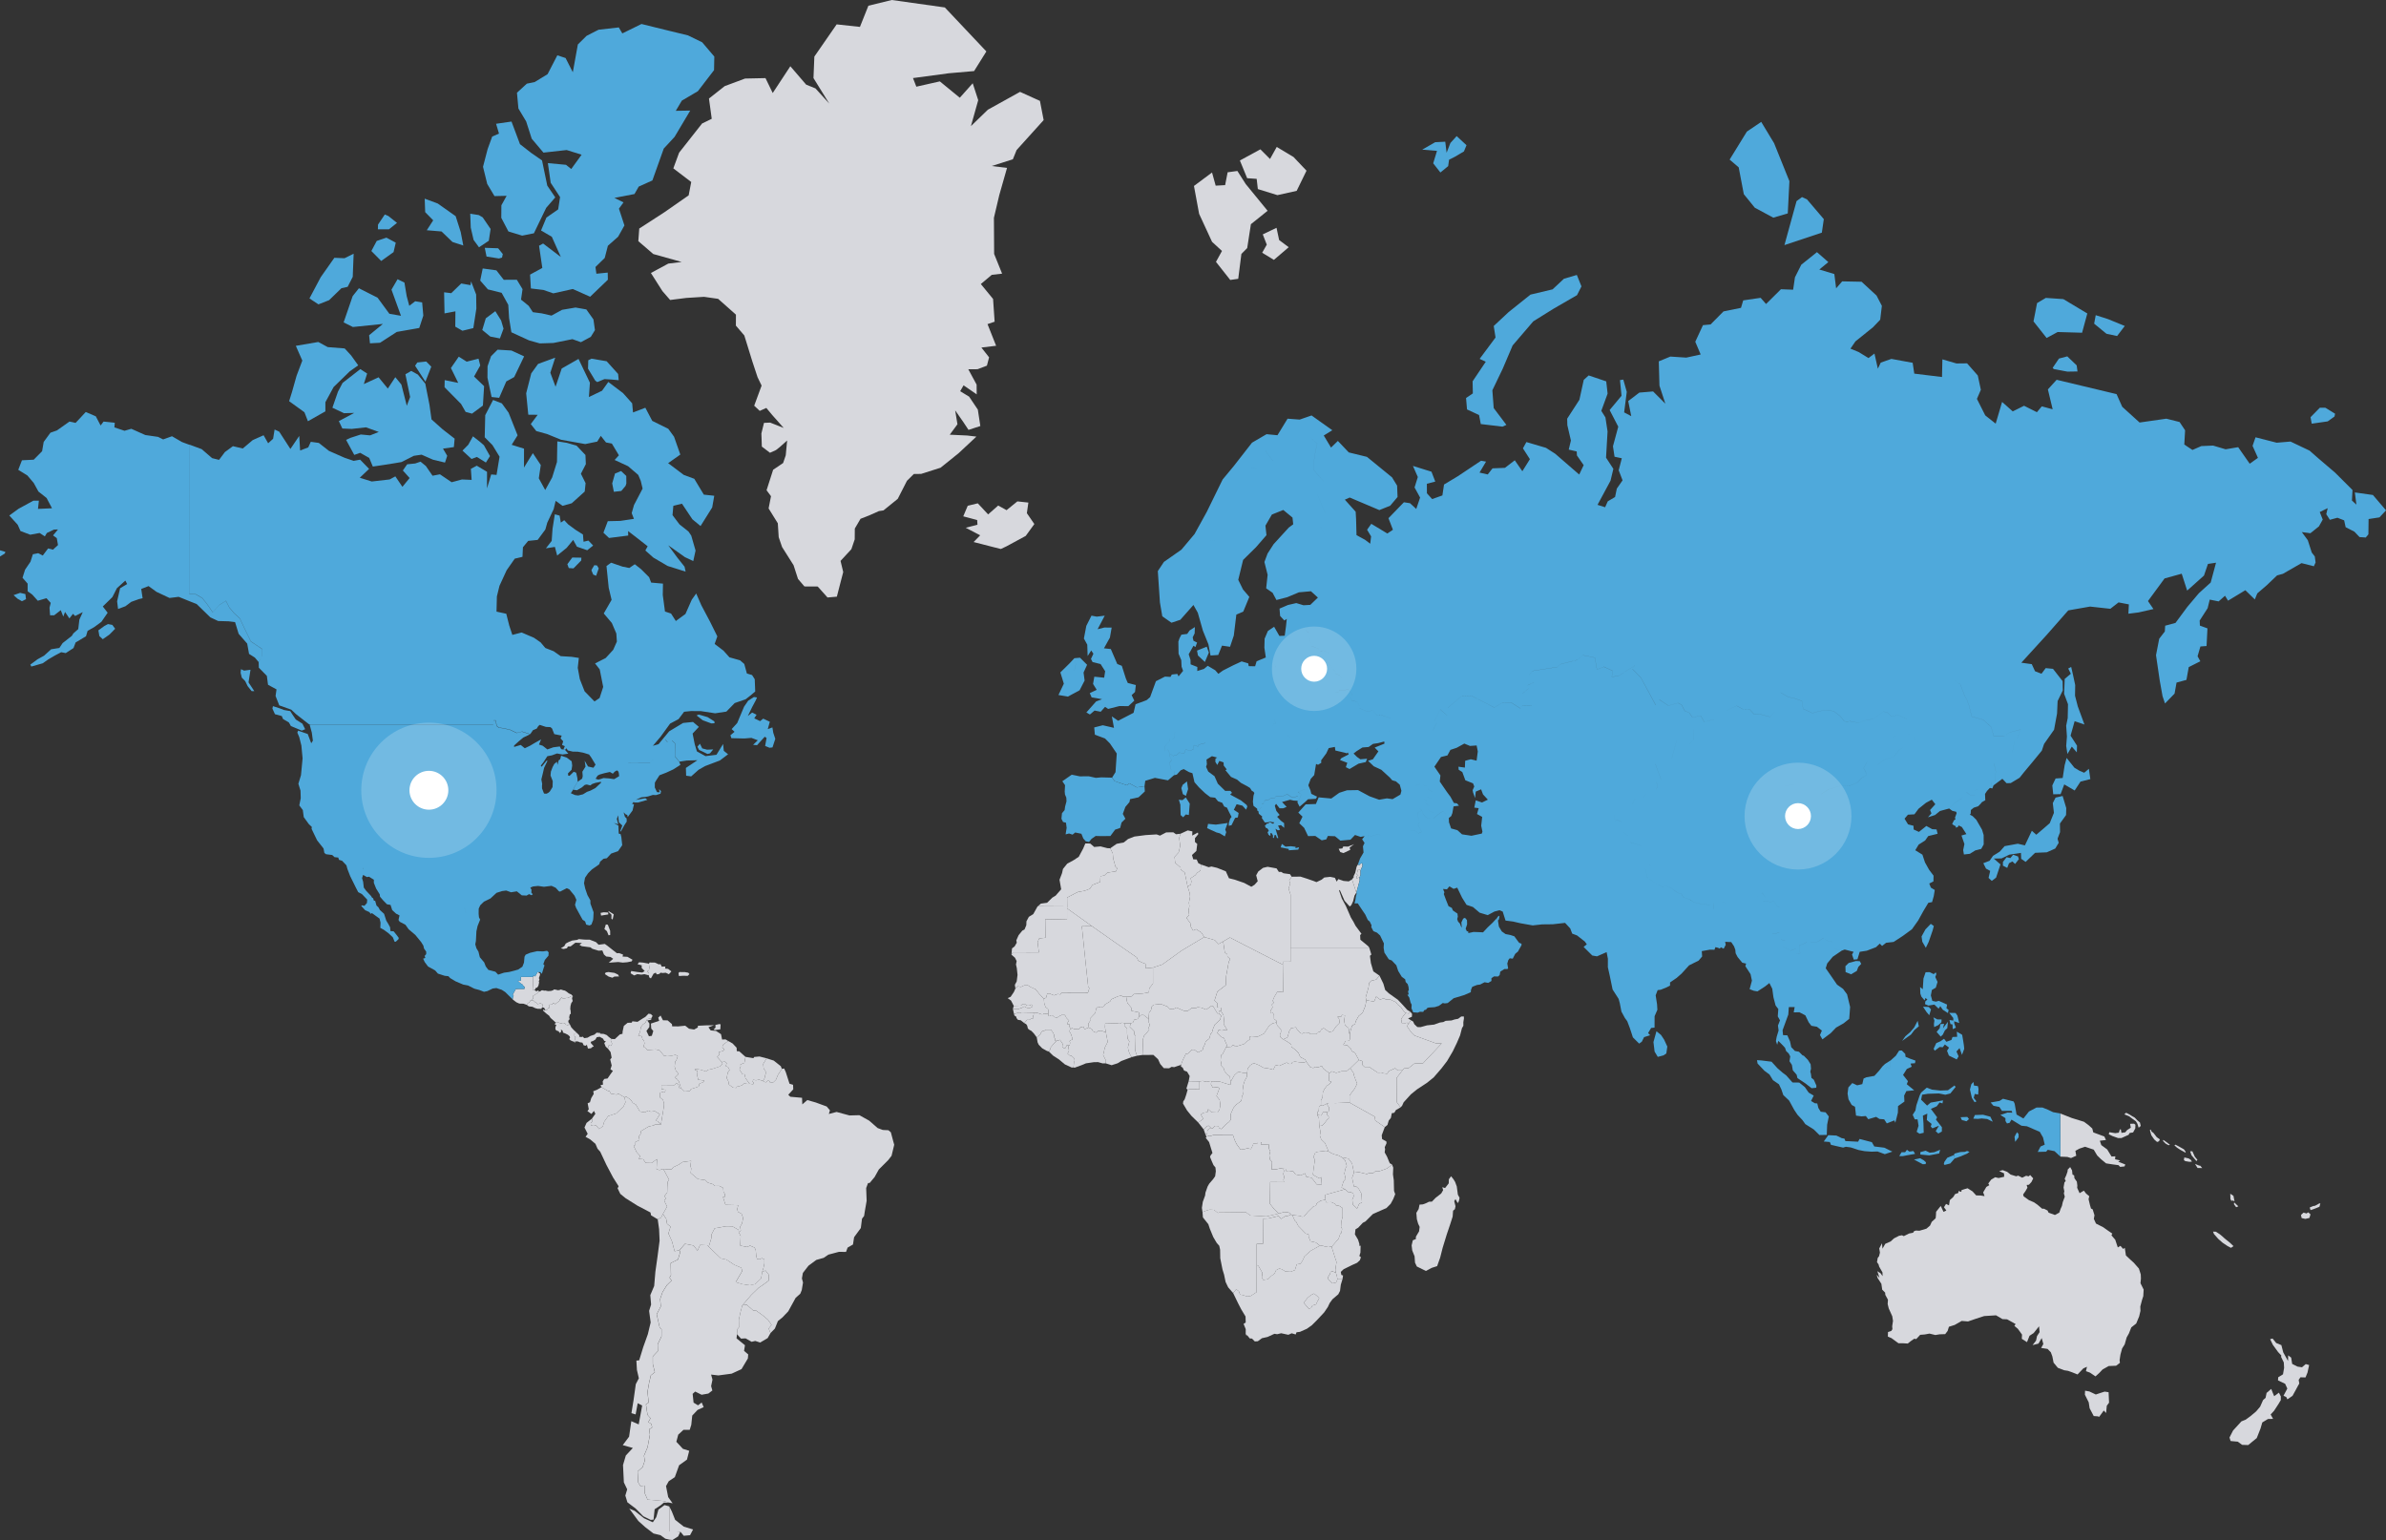 <svg xmlns="http://www.w3.org/2000/svg" width="679" height="438.364" viewBox="0 0 679 438.364"><rect x="0" y="0" width="679" height="438.364" fill="#333333" stroke="none"/><path fill="#D7D8DD" d="M350.877 323.099l.467 1.407.537 1.131.432.613.721.989 1.246-.154.625-.27 1.045.27.283-.473.471-1.104 1.172-.074.102-.33.963-.007-.162.68 2.291-.013.033 1.191.383.734-.275 1.146.141 1.172.633.706-.102 2.271.467-.175.82.046 1.172-.283.863.114.201.594-.217.93.33.902-.281.721.16.666-3.932-.026-.088 6.168 1.273 1.603 1.232 1.226-3.469.801-4.572-.274-1.307-.943-7.656.087-.283.143-1.125-.89-1.227-.061-1.131.337-.908.377-.176-1.232.262-1.718.654-1.784.102-.836.613-1.743.451-.788 1.084-1.259.605-.855.195-1.422-.102-1.083-.566-.681-.504-1.158-.465-1.138.102-.397.578-.755-.572-1.831-.385-1.267-.941-1.191.182-.363.781-.257.545.034.66-.229 5.569.005zm-7.346-.364l-.479.202-.504-1.414.76-.815.572-.317.707.647-.686.397-.311.485-.059.815zM196.373 436.996l-1.791.168-.963-1.165-1.139-.087h-2.021v-7.118l.728 1.448.943 2.377 2.459 1.933 2.646.814-.862 1.63zm1.01-82.455l1.111 1.469.734-1.637 2.155.08.302.432 3.469 3.326 1.542.311 2.31 1.521 1.947.808.27.917-1.859 3.185 1.906.573 2.121.322 1.494-.337 1.712-1.615.31-1.845.936-.397.95 1.205-.041 1.677-1.589 1.165-1.267.861-2.128 2.074-2.52 2.942-.471 1.746-.506 2.269.021 2.223-.41.497-.149 1.462-.128 1.187 2.398 1.958-.257 1.597 1.179 1.017-.094 1.145-1.812 3.045-2.801 1.286-3.785.505-2.074-.243.398 1.448-.385 1.832.35 1.246-1.131.876-1.932.343-1.82-.91-.725.654.262 2.499 1.272.767 1.036-.801.566 1.32-1.737.794-1.513 1.6-.275 2.633-.445 1.421-1.785.008-1.482 1.373-.537 2.027 1.857 2.007 1.805.559-.645 2.513-2.23 1.602-1.226 3.389-1.724 1.157-.773 1.388.611 3.125 1.26 1.771-.795-.155-1.75-.478-4.566-.41-.781-1.771.033-2.243-1.26.188-.666-1.077-.168-3.098 1.447-1.266.6-1.806-.223-1.42 1.004-2.37.687-3.604-.201-1.568.821-.506-.201-.996-.877-.525.619-1.098-.854-.984-.439-2.962.762-.52-.316-3.057.445-2.525.504-2.169 1.131-.875-.571-2.33-.007-2.168 1.428-1.523-.041-1.932 1.078-2.229.007-2.081-.493-.41-.867-3.832 1.164-2.25-.182-2.094.674-1.953 1.238-1.993 1.334-1.313-.564-.828.396-.673-.061-3.462 2.053-1.017.647-2.128-.229-.512 1.575-1.833 2.437.484zm397.211 41.543l1.824.863 1.031-.345 1.473-.478 1.133.168.135 2.983-.646.876-.195 2.06-.66-.706-1.312 1.798-.391-.142-1.158-.081-1.166-2.209-.256-1.684-1.094-2.187.049-1.144 1.233.228zm-3.469-57.956l.68 1.516 1.213-.728.625.822.91.762-.195.861.404 1.67.289.977.479.235.512 1.684-.182 1.024.613 1.341 2.047 1.036 1.332.949 1.266.868-.248.485 1.078 1.259.732 2.188.756-.443.768.882.465-.31.322 2.161 1.34 1.26.877.788 1.475 1.677.531 1.676.047 1.193-.127 1.306.902 1.805-.109 1.893-.33.997-.512 1.933.041 1.252-.371 1.576-.834 2.02-1.4 1.099-.688 1.744-.633 1.125-.559 1.973-.729 1.152-.477 1.737-.244 1.616.096.747-1.084.822-2.115.087-1.744.978-.869.929-1.139 1.037-1.562-1.063-1.156-.425.295-1.246-1.029.451-1.656 1.737-1.631-.653-1.07-.376-1.078-.169-1.824-.694-1.219-1.468-.352-1.791-.438-1.179-.928-.943-1.82-.276.621-1.118-.459-1.696-.922 1.582-1.684.425.99-1.267.283-1.312.727-1.111-.148-1.662-1.535 1.919-1.178.774-.721 1.812-1.477-.943.062-1.205-1.178-1.638-.998-.842.357-.518-2.426-1.348-1.326-.06-1.818-1.078-3.379.21-2.445.794-2.148.74-1.805-.148-2 1.146-1.637.519-.365 1.179-.699.915-1.604.054-1.186.203-1.668-.41-1.361.248-1.293.102-1.125 1.211-.553-.1-.949.646-.908.728-1.381-.088h-1.266l-2-1.462-1.018-.43.041-1.3.936-.311.324-.511-.068-.808.229-1.55-.207-1.312-.998-2.217-.311-1.245.082-1.232-.754-1.401-.047-.626-.836-.848-.234-1.664-1.078-1.671-.262-.896.826.91-.639-1.939.936.605.561.808-.035-1.07-.936-1.636-.182-.654-.439-.619.203-1.191.385-.506.254-1.023-.201-1.191.781-1.463.141 1.543.795-1.394 1.537-.674.922-.861 1.441-.74.855-.155.518.248 1.488-.747 1.145-.222.283-.438.498-.182 1.045.048 1.986-.587 1.023-.881.484-1.064 1.105-1.004.086-.787.049-1.071 1.32-1.664.793 1.69.803-.391-.674-.929.592-.949.836.424.229-1.488 1.031-.956.457-.769.949-.33.027-.539.828.23.033-.485.83-.276.914-.263 1.395.889 1.051 1.152 1.178.014 1.199.181-.396-1.063.902-1.548.848-.506-.295-.479.82-1.097 1.145-.682.963.229 1.59-.362-.033-.977-1.381-.634 1.002-.276 1.254.473 1.004.788 1.588.491.539-.195 1.172.593 1.105-.553.707.169.443-.371.869.949-.504 1.031-.715.78-.646.068.223.773-.553.964-.674.95.135.544 1.502 1.077 1.455.628.971.673 1.365 1.158h.533l.988.505.291.606 1.805.667 1.246-.674.369-1.058.385-.868.234-1.07.574-1.55-.264-.937.135-.565-.217-1.104.25-1.453.363-.391-.295-.641.457-1.018.357-1.051.047-.544.701-.715.531.937.129 1.198.471.229.08.808.688.977.141 1.091-.05.677zm-276.41-44.243l-1.293-.492-.889.075-.66.477-.849-.403-.33-.626-.849-.418-.127-1.104.518-.815-.047-.646 1.502-1.59.275-1.319.52-.473.916.257.788-.391.255-.499 1.468-.861.358-.606 1.764-.808 1.044-.276.472.37 1.205-.007-.148.943.257.883 1.062 1.258.054.931 2.182.437-.047 1.313-.41.579-.922.175-.385.835-.646.216-1.656-.041-.875-.146-.607.309-.834-.142-3.279.087-.048 1.084.261 1.434zm60.736 26.62l-.121-2.27-.477-.848 1.15.146.578-1.07 1.004.122.107.741.404.423.021.613-.467.391-.74.983-.68.681-.779.088z"/><path fill="#D7D8DD" d="M325.133 300.295l-1.562.223-.465-1.307.088-4.351-.384-.391-.067-.936-.66-.667-.572-.559.242-1.01.646-.216.385-.835.922-.175.41-.579.635-.559.679-.007 1.442 1.104-.075.641.425 1.131-.371.768.196.512-.917 1.179-.578.585-.357 1.192.048 1.206-.11 3.051zm-123.749 54.164l-2.155-.087-.734 1.637-1.111-1.469-2.471-.491-1.57 1.832-1.367.276-.739-2.795-1.011-2.25.592-1.933-.988-.842-.25-1.428-.929-1.347 1.191-2.115-.815-1.643.438-.653-.343-.721.741-.97.039-1.643.09-1.36.41-.647-1.637-3.084 1.407.162.97-.048.425-.572 1.649-.774.99-.713 2.472-.323-.196 1.427.229.734-.153 1.279 2.054 1.718 2.114.315.741.721 1.279.385.781.559 1.186-.02 1.096.572.082 1.118.369.565.027.842-.551.026.727 2.27 3.617.081-.276 1.131.201.774 1.031.553.451 1.226-.337 1.562-.52.868.184 1.138-.594.412-.026-.613-1.765-1.017-1.751-.034-3.294.579-.902 1.765-.047 1.077-.748 2.418-.303-.43z"/><path fill="#D7D8DD" d="M211.242 371.592l2.519-2.943 2.135-2.074 1.267-.861 1.589-1.166.041-1.677-.95-1.205-.936.397.371-1.198.254-1.226v-1.131l-.68-.371-.706.33-.701-.088-.222-.795-.176-1.865-.355-.606-1.273-.552-.769.396-1.993-.391.121-2.732-.559-1.118.594-.412-.184-1.138.52-.868.337-1.562-.451-1.226-1.031-.553-.201-.774.276-1.131-3.617-.081-.727-2.27.551-.026-.027-.842-.369-.565-.082-1.118-1.096-.572-1.186.02-.781-.559-1.279-.385-.741-.721-2.114-.315-2.054-1.718.153-1.279-.229-.734.196-1.427-2.472.323-.99.713-1.649.774-.425.572-.97.048-1.407-.162-1.064.33-.862-.222.129-2.896-1.55 1.117-1.664-.047-.713-1.018-1.253-.106.397-.815-1.05-1.159-.788-1.703.498-.343v-.802l1.145-.546-.188-1.017.477-.66.143-.876 2.154-1.285 1.55-.357.249-.283 1.703.088.85-5.151.046-.815-.296-1.071-.836-.687.008-1.359 1.063-.311.378.196.061-.722-1.105-.195-.02-1.171 3.678.039.626-.646.524.592.365 1.111.355-.235 1.045.997 1.468-.121.362-.58 1.401-.438.781-.303.215-.795 1.354-.539-.107-.391-1.596-.161-.264-1.186.074-1.259-.842-.485.352-.175 1.4.242 1.5.472.547-.444 1.354-.296 2.114-.701.693-.721-.255-.531.982-.081.444.431-.249.829.646.282.438.875-.525.66-.303 1.604.484.949.135.868 1.164.876.932.094.207-.363.594-.08.855-.33.611-.498 1.045.155.458-.069 1.03.155.168-.384-.316-.369.189-.546.76.168.896-.196 1.079.399.826.389.588-.512.416.082.264.531.901-.135.722-.714.578-1.388 1.118-1.716.647-.089.465 1.038 1.057 3.285 1.01.311.055 1.293-1.422 1.542.586.565 3.34.297.067 1.879 1.435-1.232 2.377.68 3.132 1.146.923 1.097-.311 1.038 2.195-.58 3.678.997 2.822-.073 2.787 1.556 2.412 2.107 1.454.539 1.615.08.688.593.639 2.404.316 1.139-.754 3.138-.963 1.239-2.66 2.652-1.206 2.163-1.394 1.669-.473.041-.531 1.414.135 3.637-.524 3.017-.202 1.3-.594.774-.336 2.653-1.912 2.613-.322 2.081-1.53.883-.444 1.218-2.047-.007-2.971.788-1.333.909-2.114.6-2.223 1.643-1.596 2.061-.275 1.563.315 1.165-.356 2.142-.425 1.043-1.319 1.178-2.096 3.826-1.662 1.744-1.286 1.037-.854 2.128-1.254 1.286-.525-1.279.836-1.058-1.092-1.516-1.482-1.225-1.945-1.4-.699.061-1.894-1.684-1.225.229zM173.65 266.14l-.464.101-.478-1.186-.707-.598.41-1.314.565.081.66 1.717.014 1.199zm-.537-5.852l-2.062.337-.134-.773.889-.169 1.246.061.061.544zm1.548-.02l-.322 1.488-.351-.27.033-1.098-.848-.829-.007-.242 1.495.951zm193.821 87.189l.377.35.598 1.151 2.135 2.188.809.216.008.708.551 1.279 1.463.31 1.205.915-2.674 1.496-1.697 1.521-.627 1.368-.564.772-1.031.169-.33.99-.193.647-1.207.483-1.535-.101-.902-.579-.795-.255-.922.483-.465.997-.895.626-.943.937-1.355.216-.416-.733.176-1.28-1.127-1.973-.504-.311v-5.966l1.859-.075.055-7.117 1.406-.062 2.908-.693.729.815 1.199-.774.578-.007 1.064-.444.336.147.726 1.586zm-216.751-69.356l-.013-.29.229-.095.344.235.673-1.191.356-.027.007.29.358.007-.028.538-.31.856.169.303-.196.707.115.182-.217.989-.369.526-.344.061-.377.673h-.56l.149-2.209.014-1.555zm226.542 27.374l-.115 2.195.756.249-.607.666-.727.499-.721.982-.398.869-.107 1.509-.436.713-.016 1.415-.545.525-.068 1.118-.262.141-.174 1.031.477.848.121 2.27.338 1.73-.189.984.379 1.09 1.096 1.058 1.018 2.392-.74-.196-2.539.323-.506.223-.539 1.211.426.842-.338 2.258-.234 1.919.512.343 1.318.74.518-.343.162 2.074-1.445-.02-.775-1.058-.695-.822-1.445-.27-.426-1.002-1.158.604-1.508-.269-.635-.869-1.197-.175-.883.048-.107-.594-.652-.047-.863-.115-1.166.283-.82-.046-.473.175.102-2.271-.625-.706-.141-1.165.273-1.146-.375-.734-.035-1.185-2.297.013.17-.68-.963.006-.102.33-1.172.075-.479 1.097-.283.479-1.043-.27-.619.27-1.254.147-.719-.989-.432-.613-.545-1.131-.467-1.407-5.568-.021-.666.223-.545-.033-.781.255-.264-.585.479-.202.061-.822.311-.484.686-.391.498.188.648-.721 1.023.021.121.531.707.337 1.109-1.185 1.1-.916.479-.6-.062-1.548.822-1.826.861-.963 1.246-.902.217-.6.045-.687.311-.653-.1-1.064.234-1.662.371-1.172.566-1.004.105-1.131.17-1.314.74-.956 1.01-.606 1.557.641 1.197.693 1.383.189 1.406.363.566-1.132.262-.148.855.189 2.107-.937.742.397.613-.054.281-.458.701-.162 1.42.195 1.213.04.625-.194 1.139 1.555.85.223.506-.316.873.128 1.051-.397.451.802 1.662 1.255z"/><path fill="#D7D8DD" d="M348.898 298.1l1.562-.147.35-.485.311.041.471.424 2.377-.721.803-.741.988-.666-.188-.667.531-.175 1.826.121 1.777-.882 1.361-2.081.961-.768 1.193-.33.215.822 1.092 1.191v.774l-.305.795.121.585.654.546 1.441.835 1.029.761.021.62 1.266.982.787.816.48 1.131 1.414.747.301.6-.625.194-1.213-.04-1.42-.195-.701.162-.281.458-.613.054-.742-.397-2.107.937-.855-.189-.262.148-.566 1.132-1.406-.363-1.383-.189-1.197-.693-1.557-.641-1.01.606-.74.956-.17 1.314-1.211-.108-1.279-.316-1.125.997-.99 1.75-.201-.546-.08-.854-.863-.606-.699-.97-.162-.673-.889-.982.146-.56-.188-.796.148-1.461.451-.343.951-1.914z"/><path fill="#D7D8DD" d="M344.588 321.038l-.707-.647-.572.317-.76.808-1.551-1.986 1.436-1.036-.707-1.247.646-.471 1.271-.229.148-.836 1.012.902 1.668.08.58-.888.236-1.246-.209-1.469-.889-1.104.814-2.175-.471-.371-1.4.148-.533-.963.143-.822 2.375.074 1.531.492 1.5.444.135-1.011.99-1.75 1.125-.997 1.279.316 1.211.108-.105 1.131-.566 1.004-.371 1.172-.234 1.662.1 1.064-.311.653-.045.687-.217.6-1.246.902-.861.963-.822 1.826.062 1.548-.479.6-1.1.916-1.109 1.185-.707-.337-.121-.531-1.023-.021-.648.721-.498-.186zm-29.934-18.358l-.854.02-1.321-.369-1.204.02-2.243.33-1.307.545-1.872.688-.362-.047.141-1.55.182-.235-.055-.747-.801-.788-.6-.129-.551-.519.409-.835-.188-.915.087-.553h.303l.107-.828-.146-.363.181-.264.7-.229-.465-1.521-.438-.781.154-.654.377-.141.243-.175.526.283 1.453.02.352-.56.322.041.545-.216.297.815.438-.243.781-.282.849.418.33.626.849.403.66-.477.889-.075 1.293.492.498 2.7-.794 1.589-.491 2.136.813 1.622-.087.748zm-124.2 126.113v7.118h2.021l1.137.087-.626 1.334-1.616 1.031-.928-.108-1.119-.27-1.374-.997-1.979-.478-2.377-1.825-1.927-1.731-2.599-3.535 1.556.653 2.653 2.107 2.506 1.146.975-1.461.613-2.156 1.738-1.286 1.346.371zm.781-75.43l.739 2.795 1.361-.276.229.512-.646 2.128-2.055 1.017.061 3.462-.397.674.566.827-1.334 1.313-1.239 1.993-.673 1.953.182 2.094-1.165 2.251.868 3.831.492.41-.008 2.081-1.076 2.229.041 1.933-1.429 1.521.007 2.169.572 2.33-1.131.875-.506 2.169-.444 2.525.316 3.057-.761.52.438 2.962.855.984-.619 1.097.875.526.203.997-.822.505.203 1.569-.688 3.603-1.003 2.37.222 1.42-.599 1.805-1.447 1.267.168 3.098.666 1.077 1.26-.188-.033 2.242.781 1.771 4.564.411 1.752.477-1.678-.02-.908.762-1.703 1.125-.305 2.948-.801.075-2.129-1.038-2.16-2.188-2.351-1.771-.593-1.933.532-1.764-.95-1.98-.242-4.943.802-2.713 1.993-2.148-2.869-.802 1.798-2.404.64-4.417 2.102.922.982-5.366-1.266-.674-.593 3.199-1.192-.364.594-3.65.646-4.605.869-1.671-.546-2.356-.155-2.681.795-.074 1.158-3.771 1.307-3.657.801-3.347-.438-3.307.566-1.798-.229-2.667 1.104-2.606.344-4.067.605-4.29.593-4.546-.142-3.279-.391-2.795.971-.505.505-1.01.922 1.34.25 1.428.989.842-.592 1.933 1.019 2.247z"/><path fill="#D7D8DD" d="M344.744 307.804l-.236-.101-1.117.243-1.152-.257-.896.128-3.07-.048.277-1.48-.742-1.239-.861-.323-.385-.842-.484-.27.027-.519.484-1.334.896-1.817.545-.02 1.124-1.105.721-.026 1.058.773 1.299-.639.176-.781.424-.769.291-.956 1.01-.781.383-1.326.398-.425.268-.989.5-1.219 1.59-1.481.1-.64.209-.343-.748-.769.061-.606.533-.114.748 1.232.127 1.273-.068 1.272 1.023 1.73-1.049-.021-.533.135-.861-.189-.41.896 1.109 1.111.822.323.27.788.592 1.3-.295.518-.949 1.913-.451.343-.148 1.461.188.796-.146.56.889.982.162.673.699.97.863.606.08.854.201.546-.135 1.011-1.5-.444-1.531-.492-2.38-.072zm-167.012 4.539l-.808-.444-.931-.619-.537.296-1.604-.262-.457-.809-.351.033-1.893-1.07-.257-.587.707-.141-.08-.937.438-.68.936-.128.802-1.178.721-.984-.7-.451.356-1.09-.425-1.725.406-.492-.298-1.596-.767-1.01.241-.917.614.136.355-.565-.438-1.111.23-.283.969.061 1.42-1.327.775-.201.02-.626.352-1.61 1.084-.888 1.184-.034.15-.397 1.48.155 1.488-.963.734-.432.909-.922.673.114.492.505-.364.646-1.212.323-.479.956-.733.545-.546.715-.236 1.354-.518 1.118.969.12.242.875.419.418.147.761-.223.701.068.396.464.155.451.661 2.425-.184 1.098.244 1.334 1.623.76-.203 1.361.102 1.078-.216.666.33-.344 1.01-.418.633-.148 1.354.378 1.246.54.559.061.425-.957.937.687.41.505.66.572 1.865-.355.235-.365-1.111-.524-.592-.626.646-3.678-.039.02 1.171 1.105.195-.061.722-.378-.196-1.063.311-.008 1.359.836.687.296 1.071-.046.815-.85 5.151-.941-1.003-.566-.041 1.219-1.912-1.447-.883-1.133.162-.68-.324-1.043.499-1.408-.235-1.111-1.967-.875-.485-.6-.888-1.253-.889-.502.181zm-14.336-15.764l-1.024-.425-.383-.397.215-.329-.067-.418-.524-.458-.741-.37-.653-.242-.121-.56-.5-.343.123.559-.378.451-.431-.524-.606-.189-.256-.384.015-.579.248-.606-.531-.27.43-.362.283-.249 1.247.505.431-.249.6.161.316.391.551.127.451-.403.486 1.036.727.769.889.815-.733.168.013.761.391.282-.282.229.073.343-.154.384-.105.376zm1.313-29.266l1.636.146 1.481.021 1.771.693.754.747 1.765-.229.666.473 1.604 1.259 1.17.909.619-.026 1.133.41-.142.565 1.394.081 1.428.821-.223.464-1.26.257-1.271.102-1.3-.162-2.701.194 1.267-1.117-.768-.519-1.219-.134-.652-.579-.453-1.146-1.062.073-1.766-.538-.566-.425-2.457-.315-.66-.397.707-.505-1.852-.102-1.354 1.05-.787.028-.27.498-.93.223-.809-.196.997-.626.403-.734.855-.451.963-.396 1.436-.196.453-.221zm219.355-26.028l1.273-.984-1.717.687-1.359-.033-.271.56-.135.013-.896.081.439.923.922.296 1.939-.929-.061-.183-.134-.431zm17.336 46.756l.443.592-.061.802-1.078.458.816.519-.701 1.022-.418-.336-.451.135-1.057-.034-.035-.578-.141-.533.633-.896.666-.848.809.168.575-.471zm-216.758-13.719l.235-.344 1.477.015 1.117.512.498-.054.344.706 1.029-.039-.061.592.842.073.931.728-.701.81-.903-.432-.86.081-.62-.095-.344.363-.728.122-.282-.485-.627.29-.754 1.347-.484-.31-.102-.566.041-.538-.486-.594.459-.336.148-.761-.169-1.085zm158.067-7.589l-6.472 3.872-5.468 3.939-2.66.889-2.095.196-.02-1.267-.876-.324-1.179-.571-.444-.936-6.37-4.411-6.371-4.479-7.104-5.07.041-.411v-.141l-.021-2.525 3.053-1.589 1.885-.33 1.543-.58.727-1.091 2.209-.869.08-1.622 1.092-.196.854-.813 2.472-.378.344-.862-.499-.478-.652-2.377-.108-1.381-.714-1.468 1.812-1.261 2.047-.403 1.192-.963 1.817-.708 3.199-.417 3.125-.194.949.35 1.779-.923 2.02-.02.768.546 1.285-.143-.383 1.206.303 2.209-.444 1.898-1.165 1.266.168 1.705 1.543 1.333.02.545 1.159.896.808 3.947.613 1.912.102.996-.331 1.744.134.971-.241 1.157.168 1.327-.753.868 1.116 1.523.075.888.666 1.152.881-.378 1.496.956.825 1.288z"/><path fill="#D7D8DD" d="M168.426 318.445l1.003-1.4-.41-.822-.721.876-1.132-.828.385-.525-.316-1.704.66-.283.35-1.165.714-1.212-.136-.761 1.038-.404 1.293-.747 1.893 1.07.351-.033.457.809 1.604.262.537-.296.931.619.808.444.264 1.421-.588 1.22-2.059 1.966-2.271.74-1.156 1.637-.358 1.267-1.07.774-.788-.949-.768-.203-.78.149-.048-.688.538-.444-.225-.79zm217.564-64.372l-.531.868-.404 1.616-.512 1.105-.445.376-.625-.687-.855-.956-1.348-3.078-.188.196.779 2.269 1.16 2.142 1.428 3.286.693 1.132.605 1.172 1.697 2.29-.377.356.061 1.327 2.203 1.824.328.418h-22.404v-15.091l-.566-1.737.486-1.347-.289-.937.68-1.058 2.512-.033 1.818.579 1.871.653.875.337 1.455-.694.775-.626 1.67-.182 1.34.276.518 1.09.439-.721 1.508.52 1.475.128.93-.553 1.238 3.74zm-90.643 3.891l2.438.007 5.893.02-5.893-.02-2.438-.007-.073.061-.033.028-1.199 2.154-1.254.768-.686 1.287-.041 1.109-.506 1.206-.632.33-1.052 1.307-.645 1.448.121.687-.621 1.058-.726.551-.088.936-.08.856.41-.674 7.395.014-.356-2.93.464-1.044 1.764-.182-.061-5.294 6.203.115v-3.186l.041-.411v-.141l-8.345-.053zm104.671 30.379l-.646-.627-.773-1.124-.834-.62-.492-.673-1.643-.774-1.293-.021-.459-.41-1.105.458-1.145-.883-.592 1.448-2.195-.403-.203-.775.816-2.862.182-1.299.592-.606 1.395-.323.955-1.125 1.1 2.276.518 1.799 1.037.949 2.572 1.831 1.051 1.104 1.023 1.118.592.66.932.579-.574.471-.811-.168z"/><path fill="#D7D8DD" d="M391.627 283.669l1.145.883 1.105-.458.459.41 1.293.021 1.643.774.492.673.834.62.773 1.124.646.627-.666.848-.633.896.141.533.035.578 1.057.034.451-.135.418.336-.41.68.699 1.051.693.917.721.681 6.176 2.249 1.59-.015-5.342 5.672-2.457.08-1.684 1.327-1.205.032-.52.594h-1.293l-.76-.634-1.725.789-.559.779-1.26-.146-.418-.216-.445.047-.592-.013-2.391-1.604h-1.312l-.646-.613v-1.058l-.982-.315-1.113-2.055-.861-.438-.338-.754-.955-.923-1.158-.135.646-1.084.996-.047.283-.58-.018-1.701.559-1.993.889-.539.195-.78.809-1.462 1.139-.956.766-1.893.305-1.662 2.195.403.59-1.449zm268.693 58.845l-.236.941-.154.108-1.199.485-1.205.41-.242-.734.941-.403.602-.108 1.104-.612.389-.087zm-3.933 2.902l-.855-.242-.727.674.182.868 1.043.243 1.174-.27.309-1.03-.646-.566-.48.323zm-315.389-25.887l-1.938-1.899-1.254-1.548-1.145-1.939.061-.62.41-.606.459-1.359.383-1.395.641-.107 2.74.021-.014-2.257.896-.128 1.152.257 1.117-.243.236.101-.143.822.533.963 1.4-.148.471.371-.814 2.175.889 1.104.209 1.469-.236 1.246-.58.888-1.668-.08-1.012-.902-.148.836-1.271.229-.646.471.707 1.247-1.435 1.031zM220.812 307.36l-.722.714-.901.135-.257-.525-.423-.081-.588.513-.82-.384.478-.803.162-.854.323-.808-.734-1.111-.148-1.286.984-1.623.639.209 1.389.444 1.998 1.589.311.769-1.118 1.716-.573 1.386zm101.244-6.444l-2.964 1.104-1.051.647-1.703.544-1.684-.531.087-.748-.813-1.622.491-2.136.794-1.589-.498-2.7-.263-1.436.048-1.084 3.279-.087.834.142.607-.309.875.146-.142.6.788.982v1.381l.183 1.496.471.693-.417 1.703.147.942.505 1.2.426.662zM231.749 16.102l6.344-9.165 6.626.721 2.404-6.028L253.797 0l15.084 2.122 11.812 12.519-3.488 5.59-7.227.626-10.161 1.367.95 2.452 6.687-1.509 5.683 4.654 3.672-4.121 1.568 4.814-2.074 7.388 4.809-4.667 9.164-5.085 5.664 2.566 1.057 5.468-7.696 8.526-1.064 2.626-6.033 1.927 4.37.532-2.209 7.751-1.521 6.458.061 10.276 2.27 5.616-2.949.343-3.105 2.614 3.482 4.242.444 6.479-2.021.687 2.444 6.163-4.188.505 2.189 2.789-.619 2.363-2.662 1.017-2.633.02 2.363 4.364.027 2.782-3.737-2.58-.97 1.676 2.545 1.543 2.48 3.691.713 4.68-3.367 1.092-1.455-2.197-2.336-3.353.646 3.952-2.188 2.97 4.971.235 2.605.304-5.064 4.734-5.131 4.129-5.523 1.757-2.08.026-1.953 1.934-2.627 5.138-4.061 3.293-1.306.195-2.519 1.125-2.707 1.071-1.623 2.774-.027 3.071-.95 2.802-3.084 3.333.761 3.173-.848 3.266-.963 3.745-2.66.229-2.787-3.119-3.779-.02-1.831-2.142-1.261-3.906-3.271-5.172-.957-2.795-.256-3.967-2.619-4.222.68-3.481-1.26-1.704 1.867-5.825 2.84-1.919.748-2.195.398-4.217-2.162 1.927-1.023.801-1.697.768-2.317-1.759-.128-3.737.74-3.017 1.752-.08 3.852 1.515-3.246-3.658-1.689-2.027-1.879.835-1.576-1.475 2.107-5.724-1.145-2.376-1.502-4.539-2.27-7.347-2.403-2.809.019-3.118-5.069-4.505-4.007-.572-5.045.315-4.605.58-2.195-2.525-3.279-5.158 4.955-2.674 3.806-.458-8.081-2.262-4.257-3.665.264-3.596 7.144-4.626 6.917-4.822.728-3.798-5.092-3.879 1.645-4.471 6.538-8.304 2.747-1.333-.787-5.771 4.472-3.529 5.804-2.161 5.807-.123 2.06 4.243 5.011-7.623 4.506 5.24 2.646 1.071 3.926 4.317-4.492-7.254.248-6.123zm56.499 271.069l.244-.855 2.053-.061.432-.451.6-.034.74.479.586.007.626-.323.378.552-.814.438-.822-.034-.808-.41-.701.444-.337.02-.457.27-1.72-.042zm15.867 10.424l-.531-.047-.385.761-.539-.006-.363-.404.121-.762-.787-1.158-.492.209-.404.047-.518.108.02-.694-.303-.497.061-.553-.412-.803-.524-.68h-1.509l-.438.357-.525.04-.323.411-.216.531-1.01.836-.828-1.125-.734-.747-.484-.243-.473-.383-.207-.842-.276-.418-.552-.316.842-.929.571.034.492-.323h.417l.297-.257-.162-.633.209-.202.033-.652.909.02 1.361.471.417-.046.141-.209 1.025.148.275-.107.107.706.303-.007.492-.255.309.066.527.484.807.155.519-.417.612-.257.451-.27.378.055.417.418.229.531.775.803-.391.49-.074.619.404-.188.235.229-.101.566.578.552-.377.141-.154.654.438.781.465 1.521-.7.229-.181.264.146.363-.107.828h-.303z"/><path fill="#D7D8DD" d="M337.975 310.162l-.356-.283.653-2.108 3.07.048.014 2.257-2.74-.021-.641.107zM149.934 286.04l-.969-.337-1.18-.032-.862-.385-1.017-.794.047-.565.217-.459-.264-.363.908-1.589 2.418-.008.055-.659-.31-.121-.21-.425-.699-.451-.701-.66h.855v-1.111h1.765l1.744.021-.013 1.555-.149 2.209h.56l.619.356.162-.296.553.249-.856.748-.896.545-.135.371.148.377-.391.499-.444.114.102.229-.351.216-.646.484-.06.282zm141.548 5.178l-1.011-.801-.794-.121-.432-.546.006-.29-.572-.403-.121-.41 1.004-.317.627.061.504-.216 3.488.082-.033.652-.209.202.162.633-.296.256h-.417l-.492.323-.571-.034-.843.929zm-84.266 5.091l1.239.694 1.17 1.232.048.976.714.048 1.011.915.747.66-.303 1.697-1.145.492.1.438-.35.976.842 1.36.6.007.249 1.058 1.152 1.629-.458.069-1.045-.155-.611.498-.855.33-.594.08-.207.363-.932-.094-1.164-.876-.135-.868-.484-.949.303-1.604.525-.66-.438-.875-.646-.282.249-.829-.444-.431-.982.081-1.274-1.429.513-.518-.041-.875 1.166-.304.463-.35-.645-.701.168-.693 1.494-1.11z"/><path fill="#D7D8DD" d="M155.18 287.488l-.322-.6-.58-.168.135-.773-.256-.21-.391-.135-.829.229-.067-.263-.572-.311-.403-.384-.56-.16.391-.499-.148-.377.135-.371.896-.545.856-.748.194.081.419-.343.537-.028.176.155.297-.095.875.176.875-.055.607-.214.222-.216.599.102.451.134.492-.048.377-.168.861.27.305.041.571.363.544.438.688.296.499.539-.647-.04-.263.263-.652.255h-.479l-.418.25-.377-.088-.324-.296-.196.055-.243.465-.182-.021-.033.404-.66.531-.344.23-.195.242-.559-.391-.404.511-.396-.013-.445.048.041.949-.276.013-.235.445-.587.075zm26.674-13.571l1.151.089 1.636.315.169 1.085-.148.761-.459.336.486.594-.041.538-1.252-.337-.89.136-1.151-.143-.883.371-1.016-.619.168-.64 1.738.275 1.426.161.681-.444-.862-.854.014-.761-1.191-.311.424-.552zM387.5 247.028l-.33.708-.688-.311-.391 1.482.471.242-.477.309-.088.58.889-.304.047.856-.943 3.481-1.238-3.738.545-.728-.129-.127.5-1.031.383-1.684.27-.565.055-.02h.633l.174-.392.506-.033.027.923-.256.337.04.015zm-94.848-103.971l-.43 3.017 2.127 3.098-2.451 3.374-5.447 2.95-1.631.774-2.484-.626-5.266-1.355 1.858-1.912-4.108-2.155 3.342-.861-.082-1.327-3.959-1.058 1.271-3.011 2.862-.693 2.944 3.151 2.867-2.525 2.378 1.321 3.077-2.5 3.132.338zM173.584 276.753l1.273.175 1.004.478.309.54-1.326.034-.573.328-1.056-.315-1.079-.721.222-.451.797-.134.429.066zm223.869 36.917l1.117 1.542-1.318.755-.467.78-.713.135-.262 1.326-.607.755-.369 1.252-.762.62-2.707-1.879-.135-1.091-6.844-3.818-.322-.208-.014-1.987.539-.761.93-1.239.686-1.367-.826-2.154-.223-.943-.896-1.307 1.158-1.124 1.281-1.239.982.315v1.058l.646.613h1.312l2.391 1.604.592.013.445-.047.418.216 1.26.146.559-.779 1.725-.789.76.634h1.293l-1.648 2.135.019 6.833zm-91.963-9.804l-.499.013-1.946-.896-1.711-1.434-1.609-1.031-1.273-1.218.451-.606.102-.546.848-1.03.883-.883.404-.047.492-.209.787 1.158-.121.762.363.404.539.006.385-.761.531.047-.087.553.188.915-.409.835.551.519.6.129.801.788.055.747-.182.235-.143 1.55zm69.276 65.005l.66.647-.58 1.05-.322.708-1.051.336-.35.701-.674.215-1.414-1.676 1.002-1.368 1.025-.842.881-.432.823.661zM348.09 267.978l-1.332.755-1.064-1.118-2.984-.882-.828-1.287-1.496-.956-.881.378-.666-1.152-.075-.888-1.116-1.523.753-.868-.168-1.327.241-1.157-.134-.971.331-1.744-.102-.996-.613-1.912.924-.505.16-.93-.201-.909 1.299-.849.58-.707.922-.64.107-1.718 2.217.774.793-.195 1.576.377 2.506.99.883 1.967 1.697.43 2.658.917 2.014 1.084.924-.565.902-1.004-.438-1.69.592-1.077 1.361-1.044 1.299-.303 2.553.458.646.997.699.007.6.377 1.881.262.457.728-.68 1.058.289.937-.486 1.347.566 1.737v19.104l-2.168.007-.027.835-7.529-3.838-7.535-3.887-1.907 1.116zm-44.399-9.959l-.021-2.525 3.053-1.589 1.885-.33 1.543-.58.727-1.091 2.209-.869.08-1.622 1.092-.196.854-.813 2.472-.378.344-.862-.499-.478-.652-2.377-.108-1.381-.714-1.468-.822-.028-1.952-.505-1.797.162-1.14-.982-1.386-.015-.602 1.422-1.259 2.363-1.401.937-1.891 1.03-1.213 1.509-.256 1.172-.721 1.899.471 2.713-1.575 1.805-.942.572-1.488 1.461-1.758.237-.876.753 2.438.007 5.893.02-5.893-.02-2.438-.007 8.343.054zm109.911 77.618l.498.815.465 1.272.311 2.33.484.909-.189.93-.33.579-.645-1.146-.352.58.357 1.44-.168.835-.52.451-.121 1.67-.74 2.304-.93 2.754-1.172 3.818-.721 2.836-.854 2.39-1.537.492-1.65.883-1.082-.533-1.502-.74-.52-1.091-.129-1.825-.66-1.63-.174-1.461.336-1.455.869-.35.006-.667.902-1.521.17-1.267-.439-.942-.355-1.247-.148-1.817.66-1.099.248-1.245.943-.067 1.057-.403.693-.35.836-.028 1.07-1.111 1.557-1.198.564-.97-.254-.828.801.235 1.045-1.34.031-1.158.627-.862.662.828zm-116.53-51.301l.631-.35.316-1.146.6-.048 1.321.539 1.063-.384.729.128.289-.431 7.576-.027.416-1.366-.33-.242-.908-8.54-.909-8.795 2.889-.034 6.371 4.479 6.37 4.411.444.936 1.179.571.876.324.02 1.267 2.095-.196.008 4.546-1.039 1.308-.161 1.204-1.676.303-2.573.169-.7.694-1.212.073-1.205.007-.472-.37-1.044.276-1.764.808-.358.606-1.468.861-.255.499-.788.391-.916-.257-.52.473-.275 1.319-1.502 1.59.047.646-.518.815.127 1.104-.781.282-.438.243-.297-.815-.545.216-.322-.041-.352.56-1.453-.02-.526-.283-.243.175-.578-.552.101-.566-.235-.229-.404.188.074-.619.391-.49-.775-.803-.229-.531-.417-.418-.378-.055-.451.27-.612.257-.519.417-.807-.155-.527-.484-.309-.066-.492.255-.303.007-.107-.706.087-.601-.161-.74-.707-.546-.371-1.104-.088-1.207z"/><path fill="#D7D8DD" d="M297.072 284.336l-1.248-1.334-1.144-1.434-1.253-.52-.902-.572-1.057.021-.917.425-.942-.169-.646.626-.162-1.051.526-.97.235-1.852-.209-1.96-.229-.989.188-.99-.484-.956-.996-.861.41-.674 7.395.014-.356-2.93.464-1.044 1.764-.182-.061-5.294 6.203.115v-3.186l7.104 5.07-2.889.034.909 8.795.908 8.54.33.242-.416 1.366-7.576.027-.289.431-.729-.128-1.063.384-1.321-.539-.6.048-.316 1.146-.631.351zm88.233 49.477l-.527 1.454.527 2.505.66-.026.68.62.787 1.4.162 2.505-.814.411-.58 1.354-1.232-1.206-.135-1.373.396-.909-.113-.774-.74-.492-.525.175-1.084-.929-.99-.498.572-1.791.594-.667-.365-1.589.377-1.55.324-.519-.479-1.616-.889-.849 1.846.351.383.524.639.889.526 2.6z"/><path fill="#D7D8DD" d="M385.305 333.813l1.42-.155 2.27.538.498-.242 1.312-.047.674-.572 1.133.026 2.061-.74 1.5-1.104.311.854-.08 1.906.236 1.684.072 3.017.332.942-.561 1.394-.732 1.354-1.207 1.213-1.723.747-2.129.95-2.135 2.121-.727.363-1.32 1.408-.775.465-.16 1.427.895 1.516.371 1.185.027.606.33-.102-.055 1.994-.303.95.443.35-.281.854-.789.734-1.557.701-2.27 1.118-.826.774.16.875.479.142-.16 1.104-1.43-.013-.16-.929-.283-.937-.162-.747.336-2.312-.49-1.461-.902-2.869 1.986-2.296.498-1.447.289-.183.209-1.172-.303-.592.082-1.482.369-1.373-.006-2.484-.977-.635-.902-.141-.404-.485-.875-.41-1.576.041-.121-.728-.184-1.381 5.732-1.603 1.084.929.525-.175.74.492.113.774-.396.909.135 1.373 1.232 1.206.58-1.354.814-.411-.162-2.505-.787-1.4-.68-.62-.66.026-.527-2.505.529-1.45zm-34.393 34.244l-1.4-1.61-.74-1.549-.42-2.04-.463-1.516-.633-3.179-.041-2.444-.242-1.104-.734-.835-.977-1.663-.99-2.404-.41-1.245-1.543-1.934-.113-1.516.908-.369 1.131-.337 1.227.061 1.125.889.283-.142 7.656-.08 1.307.941 4.572.276 3.469-.801 1.549-.451 1.227.114.74.444.02.162-1.064.444-.578.007-1.199.774-.729-.815-2.908.693-1.406.062-.055 7.117-1.859.075v5.966l-.008 7.758-1.684 1.099-1.01.154-1.191-.404-.848-.154-.318-.917-.749-.584-.902 1.057zm282.168-15.53l1.549 1.253.977.93-.715.492-1.043-.553-1.348-.909-1.219-1.07-1.246-1.415-.262-.681.807.034 1.064.681.828.68.608.558zm-308.965-63.032l.047-1.313-2.182-.437-.054-.931-1.062-1.258-.257-.883.148-.943 1.212-.073.7-.694 2.573-.169 1.676-.303.161-1.204 1.039-1.308-.008-4.546 2.66-.889 5.468-3.939 6.472-3.872 2.984.882 1.064 1.118 1.332-.755.465 3.145.707.526.033.64.781.687-.41.862-.727 4.027-.096 2.552-2.41 1.846-.814 2.56.787.713-.006 1.245 1.211.048-.188.902-.533.114-.061.606-.357.047-1.271-2.108-.445-.08-1.475 1.077-1.461-.559-1.018-.114-.545.27-1.111-.054-1.109.821-.965.048-2.281-.997-.896.471-.963-.032-.707-.728-1.899-.721-2.026.229-.492.417-.262 1.111-.547.774-.127 1.71-1.442-1.104-.679.007-.634.559z"/><path fill="#D7D8DD" d="M336.104 303.097l-1.961.674-.721-.094-.727.417-1.509-.041-1.011-1.179-.619-1.359-1.339-1.239-1.422.02h-1.663l.108-3.05-.048-1.206.357-1.192.578-.585.917-1.179-.196-.512.371-.768-.425-1.131.075-.641.127-1.71.547-.774.262-1.111.492-.417 2.026-.229 1.899.721.707.728.963.032.896-.471 2.281.997.965-.048 1.109-.821 1.111.054.545-.27 1.018.114 1.461.559 1.475-1.077.445.08 1.271 2.108.357-.047.748.769-.209.343-.1.64-1.59 1.481-.5 1.219-.268.989-.398.425-.383 1.326-1.01.781-.291.956-.424.769-.176.781-1.299.639-1.058-.773-.721.026-1.124 1.105-.545.02-.896 1.817-.478 1.334zm-177.895-11.966l-.652-.606-.883-.774-.418-.646-.794-.6-.95-.868.209-.297.317.291.142-.143.586-.073.235-.445.276-.013-.041-.949.445-.048.396.013.404-.511.559.391.195-.242.344-.23.66-.531.033-.404.182.021.243-.465.194-.054.324.296.377.088.418-.25h.479l.652-.255.263-.263.647.04-.162.188-.096.432.189.706-.431.66-.202.774-.067.855.108.492.047.868-.291.189-.175.82.129.505-.391.492.094.512.282.316-.451.403-.551-.127-.316-.391-.6-.161-.431.249-1.247-.505-.28.25zM646.75 396.402l.432 1.029 1.34-1.01.545 1.058v1.058l-.701 1.172-1.232 1.885-.963 1.037.695 1.253-1.455.034-1.617.982-.504 1.73-1.07 2.714-1.482 1.213-.941.781-1.738-.061-1.227-.902-2.053-.189-.316-.996 1.016-1.994 2.377-2.605 1.221-.491 1.352-.991 1.617-1.354 1.131-1.333.842-1.892.715-.641.283-1.395 1.326-1.144.407 1.052zm3.004-11.462l1.367 2.472.039-1.604.855.64.283 1.784 1.523.775 1.271.188 1.078-.908.955.275-.457 2.122-.572 1.407-1.441-.047-.506.74.176 1.051-.275.458-.715 1.327-.936 1.703-1.461 1.003-.324-.66-.787-.362 1.09-2.048-.619-1.354-2.033-.977.055-.882 1.365-.842.318-1.846-.088-1.535-.77-1.575.055-.411-.902-.964-1.488-2.047-.787-1.623.699-.182 1.031 1.272 1.469.6.532 2.05zm-476.762-86.469l-.627-.546-.404-1.023.465-.505-.479-.128-.35-.627-.943-.524-.828.12-.377.661-.768.471-.41.068-.184.397.896 1.022-.512.242-.276.283-.874.095-.33-1.131-.244.321-.626-.106-.376-.768-.775-.121-.492-.223h-.807l-.061.41-.216-.282.101-.378.154-.384-.073-.343.282-.229-.391-.282-.013-.761.733-.168.674.68-.041.404.756.08.182-.154.518.471.93-.141.801-.479 1.145-.384.647-.566 1.043.108-.073.188 1.057.068.842.328.613.567.715.524-.23.283.438 1.111-.355.565-.614-.136-.243.922zm15.657 47.093l-.505 1.017-.971.499-1.892-1.132-.169-.809-3.738-1.966-3.387-2.135-1.461-1.198-.781-1.598.309-.558-1.595-2.525-1.865-3.528-1.778-3.785-.774-.868-.593-1.388-1.469-1.239-1.347-.762.612-.842-.916-1.798.586-1.312 1.51-1.192.222.788-.538.444.048.688.78-.149.768.203.788.949 1.07-.774.358-1.267 1.156-1.637 2.271-.74 2.059-1.966.588-1.22-.264-1.421.505-.181 1.253.889.6.888.875.485 1.111 1.967 1.408.235 1.043-.499.68.324 1.133-.162 1.447.883-1.219 1.912.566.041.941 1.003-1.703-.088-.249.283-1.55.357-2.154 1.285-.143.876-.477.66.188 1.017-1.145.546v.802l-.498.343.788 1.703 1.05 1.159-.397.815 1.253.106.713 1.018 1.664.047 1.55-1.117-.129 2.896.862.222 1.064-.33 1.637 3.084-.41.647-.09 1.36-.039 1.643-.741.97.343.721-.438.653.815 1.643-1.189 2.115zm425.736-20.689l-.531.189-.816-.728-.828-1.199-.404-1.434.264-.182.201.558.572.425.918 1.192.889.64-.265.539zm-7.36-2.525l-.99.155-.297.533-1.031.457-.969.445h-1.004l-1.549-.546-1.078-.525.156-.586 1.689.276 1.031-.149.283-.902.27-.047.182 1.003 1.076-.141.531-.646 1.059-.674-.209-1.11 1.133-.034.383.31-.041 1.044-.625 1.137zm-9.045 3.603l1.684 1.24 1.225 2.013 1.086-.061-.076.842 1.463.324-.566.356 2.008.802-.209.553-1.252.134-.465-.492-1.625-.215-1.904-.29-1.469-1.211-1.07-1.045-.982-1.655-2.465-.829-1.604.538-1.152.627.242 1.4-1.48.653-1.057-.317-1.955-.08-.031-6.169-.035-6.128 3.281 1.293 3.488 1.077 1.299.963 1.051.95.289 1.111 3.145 1.165.459 1.004-1.738.201.415 1.246zm11.227-5.448l-.594.498-.355-1.111-.439-.726-.854-.613-1.078-.803-1.361-.552.525-.451 1.018.525.639.411.795.451.756.787.719.601.229.983zm-414.309-43.798l.963.175.344.391-.484.498-1.422-.013-1.104.067-.108-.842.263-.29 1.548.014zm192.272-28.971v1.354l-.283.646-.889.304.088-.58.477-.309-.471-.242.391-1.482.687.309zM201.686 354.891l.748-2.418.047-1.077.902-1.765 3.294-.579 1.751.034 1.765 1.017.026.613.559 1.118-.121 2.732 1.993.391.769-.396 1.273.552.355.606.176 1.865.222.795.701.088.706-.33.68.371v1.131l-.254 1.226-.371 1.198-.31 1.853-1.712 1.616-1.494.337-2.121-.324-1.898-.572 1.857-3.186-.275-.922-1.939-.809-2.311-1.521-1.541-.31-3.477-3.334zm175.798-40.702l.756 1.058-.115 1.104-.539.236-1.004-.122-.578 1.07-1.15-.146.174-1.031.262-.141.068-1.118.545-.525.457.195 1.124-.58zm248.68 17.644l.525.653-1.32-.013-.721-1.172 1.125.464.391.068zm-2.391-1.166l-.734.04-1.158-.194-.398-.297.121-.754 1.248.296.611.397.31.512zm1.563-.518l-.283.35-1.4-1.649-.391-1.131h.639l.682 1.515.753.915zm-3.408-2.397l.082.383-1.482-.801-1.037-.681-.707-.633.281-.195.871.451 1.547.869.445.607zm-4.41-1.873l-.379.107-.828-.431-.773-.773.094-.317 1.125.795.761.619zM384.18 294.221l-.264-.034.035-.948-.229-.653-.971-.755-.229-1.379.229-1.414-.875-.129-.129.425-1.139.101.459.56.162 1.15-1.037 1.051-.943 1.373-.969.196-1.59-1.111-.713.391-.197.559-.969.356-.066.391h-1.881l-.264-.391-1.359-.067-.68.33-.52-.168-.969-1.111-.324-.519-1.367.264-.518.881-.484 1.698-.646.356-.578.209-.155-.096-.654-.546-.121-.585.305-.795v-.774l-1.092-1.191-.215-.822.02-.464-.694-.56-.02-1.118-.391-.741-.668.115.189-.708.49-.808-.215-.794.619-.594-.391-.451.498-1.198.863-1.435 1.631.134-.096-7.818.027-.835 2.168-.007v-4.013h22.404l.607 1.979-.41.363.275 2.061.693 2.37.715.492 1.035.728-.955 1.125-1.395.323-.592.606-.182 1.299-.816 2.862.203.775-.305 1.662-.766 1.893-1.139.956-.809 1.462-.195.78-.889.539-.552 1.996v.221zM366.738 70.367l-4.217 3.609-3.334-2.034 1.309-2.303-1.141-2.923 3.914-1.872.746 3.488 2.723 2.035zM354.514 52.4l6.217 7.603-4.754 3.812-1.051 6.795-1.656 1.677-.896 7.078-2.277.324-4.059-5.146 1.709-3.11-2.828-2.599-3.676-7.96-1.469-7.94 5.145-3.831 1.037 3.745 2.688-.149.713-3.656 2.775-.378 2.382 3.735zm13.584-7.717l3.703 3.905L369 54.326l-5.475 1.219-5.57-1.725-.336-2.908-2.707-.189-2.068-5.038 5.832-3.178 2.742 2.748 1.912-3.428 4.768 2.856zM298.451 299.3l-.512-.143-1.354-.762-.983-1.01-.329-.693-.236-1.4 1.01-.836.216-.531.323-.411.525-.04.438-.357h1.509l.524.68.412.803-.061.553.303.497-.02.694.518-.108-.883.883-.848 1.03-.102.546-.45.605zm-9.959-12.984l-.781-1.509-.943-.687.834-.371.917-1.366.444-1.004.646-.626.942.169.917-.425 1.057-.021.902.572 1.253.52 1.144 1.434 1.248 1.334.086 1.205.371 1.104.707.546.161.74-.087.601-.275.107-1.025-.148-.141.209-.417.046-1.361-.471-.909-.02-3.488-.082-.504.216-.627-.061-1.004.317-.311-1.476 1.719.04.457-.27.337-.02.701-.444.808.41.822.034.814-.438-.378-.552-.626.323-.586-.007-.74-.479-.6.034-.432.451-2.052.065zm128.113 3.549l-.047-.531-.715.006-.894.66-1.004.188-.869.283-.6.041-1.076.066-.674.35-.938.129-1.662.592-2.055.222-1.785.492-.936-.006-.848-.802-.371-.788-.611-.356-.701 1.022-.41.68.699 1.051.693.917.721.681 6.176 2.249 1.59-.015-5.342 5.672-2.457.08-1.684 1.327-1.205.032-.52.594-1.648 2.135.02 6.835 1.117 1.542.426-.444.438-.982 2.066-2.277 1.758-1.427 2.828-1.858 1.887-1.523 2.221-2.564 1.609-2.108 1.623-2.761 1.166-2.418.908-2.121.533-2.055.404-.687-.008-1.01.177-1.113zm-204.46 10.969l2.264.378.201-.345 1.529-.134 2.027.512-.984 1.616.148 1.286.748 1.118-.33.808-.169.854-.483.79-1.079-.399-.896.196-.76-.168-.189.546.316.369-.168.384-1.03-.155-1.152-1.629-.249-1.058-.6-.007-.842-1.36.35-.976-.1-.438 1.145-.492.303-1.696z"/><path fill="#D7D8DD" d="M384.18 294.221l.02 1.481-.283.58-.996.047-.646 1.084 1.158.135.955.923.338.754.861.438 1.113 2.055-1.281 1.239-1.158 1.124-1.166.862h-1.324l-1.523.438-1.199-.425-.773.52-1.664-1.253-.451-.802-1.051.397-.873-.128-.506.316-.85-.223-1.139-1.555-.301-.6-1.414-.747-.48-1.131-.787-.816-1.266-.982-.021-.62-1.029-.761-1.285-.74.578-.209.646-.356.484-1.698.518-.881 1.367-.264.324.519.969 1.111.52.168.68-.33 1.359.067.264.391h1.881l.066-.391.969-.356.197-.559.713-.391 1.59 1.111.969-.196.943-1.373 1.037-1.051-.162-1.15-.459-.56 1.139-.101.129-.425.875.129-.229 1.414.229 1.379.971.755.229.653-.035.948.26.036zm-229.903-7.501l-.21.451-1.091-.026-.68-.182-.781-.385-1.051-.12-.531-.419.061-.282.646-.484.351-.216-.102-.229.444-.114.56.16.403.384.572.311.067.263.829-.229.391.135.256.21-.134.772zm226.332 77.431l-.383.937-1.104.222-1.133-1.139-.014-.727.512-.789.184-.604.545-.149.949.385.283.937.161.927zm-33.185-76.421l.188-.902-1.211-.048.006-1.245-.787-.713.814-2.56 2.41-1.846.096-2.552.727-4.027.41-.862-.781-.687-.033-.64-.707-.526-.465-3.145 1.906-1.118 7.535 3.887 7.529 3.838.096 7.818-1.631-.134-.863 1.435-.498 1.198.391.451-.619.594.215.794-.49.808-.189.708.668-.115.391.741.02 1.118.693.559-.02.464-1.193.33-.961.768-1.361 2.081-1.777.882-1.826-.121-.531.175.188.667-.988.666-.803.741-2.377.721-.471-.424-.311-.041-.35.485-1.562.147.295-.518-.592-1.3-.27-.788-.822-.323-1.109-1.111.41-.896.861.189.533-.135 1.049.021-1.023-1.73.068-1.272-.127-1.273-.751-1.234zm-23.854 12.788l-1.515.397-.425-.659-.505-1.2-.147-.942.417-1.703-.471-.693-.183-1.496v-1.381l-.788-.982.142-.6 1.656.041-.242 1.01.572.559.66.667.067.936.384.391-.088 4.351.466 1.304zm14.385-48.189l-.808-3.947-1.159-.896-.02-.545-1.543-1.333-.168-1.705 1.165-1.266.444-1.898-.303-2.209.383-1.206 2.062-.949 1.321.282-.055 1.193 1.602-.869.137.451-.951 1.151-.006 1.078.652.571-.248 1.994-1.246 1.151.355 1.232.977.041.479 1.07.721.35-.107 1.718-.922.64-.58.707-1.299.849.201.909-.16.93-.924.506zm-134.369 39.427l1.084-.248.396.066-.073 1.421-1.575.209-.344-.168.553-.525-.041-.755zm180.478 22.083l.322.208 6.844 3.818.135 1.091 2.707 1.879-.869 2.324.107 1.07 1.213.687.055.492-.52 1.145.107.571-.121.91.66 1.186.781 1.878.686.419-1.5 1.104-2.061.74-1.133-.026-.674.572-1.312.047-.498.242-2.27-.538-1.42.155-.527-2.601-.639-.889-.383-.524-1.846-.351-1.078-.572-1.197-.316-.756-.323-.787-.478-1.018-2.392-1.096-1.058-.379-1.09.189-.984-.338-1.73.781-.087.68-.681.74-.983.467-.391-.021-.613-.404-.423-.107-.741.539-.236.115-1.104-.756-1.058.668-.229 2.066.026 3.848-.146z"/><path fill="#D7D8DD" d="M380.219 313.987l-2.066-.026-.668.229-1.125.579-.457-.195.016-1.415.436-.713.107-1.509.398-.869.721-.982.727-.499.607-.666-.756-.249.115-2.195.773-.52 1.199.425 1.523-.438h1.324l1.166-.862.896 1.307.223.943.826 2.154-.686 1.367-.93 1.239-.539.761.014 1.987-3.844.147zm-168.977 57.605l1.226-.229 1.894 1.684.699-.061 1.945 1.4 1.482 1.225 1.092 1.516-.836 1.058.525 1.279-.814 1.427-2.135 1.267-1.395-.457-1.023.248-1.744-.982-1.279.074-1.152-1.259.148-1.455.411-.498-.021-2.224.506-2.269.471-1.744zm-25.88-81.781l-.054.451-1.111.222.619.869-.026 1.004-.829 1.104.715 1.508.814-.121.424-1.373-.584-.673-.096-1.441 2.352-.781-.264-.902.66-.606.68 1.348 1.328.034 1.225 1.063.074.632 1.689.014 2.021-.195 1.084.855 1.441.235 1.057-.592.02-.485 2.344-.114 2.264-.026-1.603.565.638.902 1.516.141 1.428.937.305 1.521.982-.047.741.451-1.495 1.111-.168.693.645.701-.463.35-1.166.304.041.875-.513.518 1.274 1.429.255.531-.693.721-2.114.701-1.354.296-.547.444-1.5-.472-1.4-.242-.352.175.842.485-.074 1.259.264 1.186 1.596.161.107.391-1.354.539-.215.795-.781.303-1.403.435-.362.58-1.468.121-1.045-.997-.572-1.865-.505-.66-.687-.41.957-.937-.061-.425-.54-.559-.378-1.246.148-1.354.418-.633.344-1.01-.666-.33-1.078.216-1.361-.102-.76.203-1.334-1.623-1.098-.244-2.425.184-.451-.661-.464-.155-.068-.396.223-.701-.147-.761-.419-.418-.242-.875-.969-.12.518-1.118.236-1.354.546-.715.733-.545.479-.956 1.212-.323zm451.617 53.571l-.619.256-.633-.855.066-.525 1.186 1.124zm-1.393-2.99l.309 1.569-.506-.243-.391.107-.27-.538-.039-1.488.897.593z"/><g fill="#4FA9DB"><path d="M337.478 226.562l.626-1.945-.317-2.196-1.22.977-.382.949.436 1.703zM587.4 197.49l1.106 2.97-.082 3.939-.438 2.183.215 3.058-.207 2.7.35 2.29 1.238-2.109 1.434 1.643.054-1.913-1.838-2.847 1.159-4.115 2.795.949-1.899-5.172-.783-3.037.049-3.03-.653-3.031-.492-2.121-.842.451.746 1.489-1.744 1.462z"/><path d="M675.264 140.896l-5.125-.721.438 3.468-1.271-1.172.16-2.99-4.949-4.944-4.627-3.946-2.639-2.316-5.428-2.586-3.928.33-6.025-1.543-.842 2.439 1.527 3.413-2.338 1.67-3.285-4.708-3.576.6-3.561-1.057-3.348.142-2.525 1.104-2.324-1.542.23-4.054-1.57-2.357-3.758-.95-7.623 1.091-4.943-4.479-1.609-3.603-17.051-4.081-2.492 2.741 1.359 5.657-3.09-.835-1.395 1.664L576 115.5l-3.219 1.603-3.031-2.693-1.824 6.182-2.971-2.351-2.369-4.701 1.117-2.586-.869-4.067-3.051-3.462-3.018.034-4.006-1.172-.107 5.03-7.893-.963-.459-3.084-6.061-1.11-3.018 1.056-.826 1.725-.965-4.304-1.697 1.286-2.795-1.716-2.342-.963 1.42-2.074 4.963-3.987 2.088-2.182.471-3.941-1.514-2.929-4.258-3.933-5.521-.108-1.723 1.981-.512-4.062-4.277-1.293 2.572-2.107-3.238-2.835-4.459 3.576-1.805 3.589-.518 3.529-3.469-.135-4.236 4.202-1.543-1.757-4.955.727-.633 2.122-4.984 1.017-3.67 3.71-2.168.201-2.189 4.729 1.535 3.623-4.094.889-4.539-.296-3.285 1.36.188 6.922 1.678 5.132-3.488-3.488-3.92.33-3.158 2.411.861 4.289-2.02-1.07.746-5.839-.988-3.495-.943.147.438 4.458-3.381 4.067 2.451 4.734-1.508 5.577.451 2.977 2.066.432-.881 3.421 1.098 2.869-1.637 2.351-.498 2.39-2.074 1.226-.754 1.69-2.162-.687 3.697-6.87.807-3.374-2.08-3.185.432-7.455-.607-4.001-1.172-1.872 1.791-4.902-.391-3.488-4.996-1.691-1.4 1.267-1.24 5.67-3.48 5.381.053 1.845 1.012 4.371-.619 2.58 2.275.525.055 1.131 1.918 2.768-1.266 2.674-6.842-5.925-2.613-1.677-5.576-1.644-.982 1.792 1.979 3.084-2.146 3.428-2.156-3.111-2.801 2.148-3.535.142-1.355 1.737-2.342-.526 1.857-3.124-1.42-.256-6.594 4.405-3.945 2.37-.465 3.104-2.916 1.038-1.488-1.644-.014-2.72 2.391-.613-1.078-2.815-5.279-1.644 1.389 3.159-.924 2.97 1.576 2.882-1.098 3.239-1.766-1.636-1.744-.27-4.396 4.539 1.273 3.286-1.59 1.071-4.566-2.761-1.199 1.69 1.139 1.886-.242 2.094-1.475-1.118-2.432-1.326-.121-4.545-.121-2.122-3.078-3.434 1.387-.606 8.434 3.575 3.084-1.246 2.094-2.484-.127-3.233-1.449-2.364-7.131-5.825-5.172-1.266-3.105-3.272-1.945 1.892-.002.002-2.066-3.436 2.432-1.502-5.906-4.202-3.387 1.172-3.441-.255-2.877 4.708-3.104-.297-4.141 2.418-5.193 6.661-3.164 3.818-4.539 9.267-3.456 6.263-3.731 4.438-4.982 3.488-1.737 2.613.6 8.93.673 3.946 2.613 1.826 2.518-.835 3.732-4.222 1.258 2.242-.006.014 1.436 5.051 1.582 3.912.598 3.172 2.189-.155 1.072-2.66 2.287.33 1.072-3.206.721-5.954 1.965-.848 1.732-4.195-1.805-2.115-1.348-2.741 1.381-5.664 3.645-3.596 3.002-3.454-.295-2.708 1.83-3.158 3.246-1.306 2.627 2.167.203 1.913-1.268.936-4.316 4.728-1.711 2.654-.902 2.411.916 3.644-.418 3.851 1.826 1.26 1.098 2.066 3.07-.795 3.32-1.394 3.428-.302.004-.004 1.977 1.802-2.148 2.067.283.646-.002.003-.281-.643-1.953.114-2.049-.619-2.377.545-2.391 1.03.168 2.094 1.201 1.28.691-.451-.221 2.102-.363 2.687-1.516.067-1.496-2.613-1.777 1.2-.93 2.181-.068 2.566.406 2.802 1.973.579-1.98-.579-2.605 1.064-.432 1.435-1.818-.041-.141-.794-1.879-.552-2.385 1.105-2.943 1.494-1.293.937-.889-1.017-2.135-1.273-1.057.882-1.92.606.021-1.146-1.914-.753-.033-1.267-.512-1.61 1.36-2.417.56.371.465-1.28-1.024-.512-.229-.963.559-1.131.068-1.805-1.521.989-.66.962-1.663.216-.539 1.038-.317.929.055 3.449.768 1.831.087 1.852.431 1.206-1.285 1.569-.351-.701-1.575.175-.371.673-1.569-.087-2.579 1.313-1.656 4.539-.969.835-1.512.592-.004-.013-1.65.606-.566 2.432-4.396 2.269-1.785-1.246.6 3.259-3.172-.734-2.452.619.189 2.068 2.889 1.077 1.394 1.407 1.947 2.869-.357 5.308-.977 1.561.754 1.004 3.475 1.165.688-.552 2.121 1.158 2.188-.33.216-1.541 2.748-.836 3.725.7 1.71-1.461.214-1.123.015.005-.216 1.131.788-.188 1.092-1.212.868-.356 1.536.869.942.303.586 2.56 1.287 1.475 1.725 1.649 1.473 1.131 1.395.162.814 1.003 1.213.451.559 1.064.781.311.58 1.232.732 1.407-.41.518-.385 1.287-.006.728.789-.182 1.01-2.062.787-.142.223-1.266-1.367-.902.795-1.59 1.643.404 1.051 1.145.35-.883-.195-.457-1.615-1.293-1.389-.754-1.689-.91.531-.497-.457-.559-1.48.013-2.102-2.055-.951-2.135-1.77-1.312-.619-1.34.229-.755-.109-1.326 1.537-.957 1.502.391-.418.242-.068.041-.047.928.559.896.58-1.151 1.211.417.041.902.861 1.104-.383.203 1.59 1.919 1.725.767 1.096.93 1.771.943.822.505.525.829.396.194.316.397-.256.781-.162 1.703.162 1.179 1.051.828.033.539.324.169.871-1.18-.004.027-.875 1.185.129.695.955.774-.113.43.121.169.734 1.104.82-.034.842-.188.379.128.633.054-.264.419-.369-.115-.459-.31-.396.107-.168.276-.377-.067-.244.322-.389.352.328.633.283.061.275.256.244.497-.352.385.256.68.418.364.168-.182-.08-.565h.432l.375.7-.066.498.305.202.174-.889.385.013.303.842h.391l-.809-2.659.674.464.619-.127-.559-1.213.834-.142.916.774-.027-1.347-.936-.693-1.051-1.111.715-.531-.943-1.146-.424-1.469.357-.539.996 1.267h1.051l.955-.396-1.307-1.388 2.291-.646.982.235 1.152.067.451-.276.584-1.567.008.005-.586 1.569-.451.276-.027.512.594 1.152 1.576-1.334.807-.775 2.242-.134.344-.612-1.648-.808-.223-.971-.008-.002-.605-1.453.688-1.838.982-1.07.525-3.172.574.242.914-.565-.041-.693 1.463-1.986.701-1.502 1.75-.337.127 1.017 2.936.687.297.148.303-.276.27.546-2.127 1.097-.338.518 2.062.781-.412 1.246 1.045.533 2.564-1.528 2.068-.458.369-.956-1.926.161-.922-.646-1.002-.99.887-.693 1.629-1.023 1.766-.142 1.26-.889 1.508-.223v-.008l1.689-.443.049.606-2.781 1.125 1.057 1.077-1.57 2.257-1.373.43 1.631 1.562 2.154.997 2.404 2.202.229-.303.006.001-.229.308.695.788 1.043.296 1.092.949.471 1.731-.283 1.077-2.229 1.308-1.623-.223-2.203.384-2.707-.964-3.307-1.776-3.125.054-2.201.713-2.27 1.63-3.596-.329-.795 1.892-2.908.101-2.096 2.345 1.199 1.158-.916 1.872 1.381 1.319 1.117 2.344 2.062-.041 1.824 1.247 1.305-.276.439-.971 2.033.081 1.529 1.253 2.869-.262 1.299-1.348 1.582.538 1.152-.201-.715.875.693 1.058.506-.512.504-.512.102-1.308.621.459 2.08-.653 1.004.444-1.004-.438-2.08.653-.613-.458-.109 1.307-.504.512-.506.505-.457.949.174 1.758-.039.081-.938 1.603-.672 1.839h.633l.174-.392.506-.033.027.923-.256.337.041.013-.33.708v1.354l-.283.646.047.856-.943 3.481.061.31-.229.861-.088.748-.289 1.172.936-.007.963 1.454 1.152 1.698.734 1.562.553.464.525 1.077-.102.465.619 1.185 1.023.425.883.801 1.084 2.264-.08 1.205.215 1.4 1.252 1.919.842.324 1.307 1.373.533 1.623 1.01 1.657.969.7.148.787.572.594.242.835.08.849-.227.377.193.89-.375.093.543.803.371 1.427.303.572-.053 1.058.49 1.125 1.307.095.607-.257.936.041.289-.492.498-.141.412-.505.479-.108 1.582-.101 1.205-.371 1.104-.808.566.114.828-.102 1.691-1.366 3.016-.909 1.879-.822.047-.666.365-.862 1.367-.532-.002-.001.869-.107 1.268-.658 1.043.182.916-.546-.006-.795.74-.498 1.17.013.432-.417.184-.963 1.178-.741.867.008.176-.244-.229-1.333.303-1.011.391-.478.855.108.707-1.375.789-.666.303-.566.686-1.204.008-.451-.674-.257-.512-.674-.855-1.172-1.117-.369-1.389-.27-1.057-.747-.84-1.395h.006l-.256-1.643-.357-.708-1.193 1.28-1.414 1.334-1.293 1.393-1.139-.061-1.561-.054-1.475.323-.076-.565-.336.102-.355-.788.41-1.22-.033-1.219-.572-.652-.514.229-.512 1.091.129 1.508-.281-.505-.258-.68-.539-.585-.242-.701.188-.693-.113-.869-1.285-.882-.324-.748-.93-.478-.74-1.839-.605-1.623.168-.492-.391-.949 1.117.102.709-.849 1.197.721 1.018-.35 1.393 2.875 1.262 2.026 1.816.606 1.906 1.623 2.311.693 1.898-1.017 1.455-.378.9.378.809 2.566 2.129.276 2.061.478 3.549.626 2.66-.296 3.07-.034 3.475-.392 1.463 1.577.564 1.481 1.381.519 2.215 1.737.561.794-.91.734 2.465 2.445 1.334.241 2.748-1.204.363 1.885-.008 2.411.566 2.539.781 3.798 1.717 2.674.332 1.211.463 2.411 1.004 1.846.66.902.729 1.926.873 2.666 1.785 1.772.76-.546.635-1.293 1.723-.539-.572-.627.857-1.447.975-.094.014-3.252.795-1.826-.1-1.595-.391-2.525.564-1.482.881-.106 1.705-.695.943-.483v-.903l1.879-1.285 1.42-1.247 2.115-2.329 2.713-1.348 1.01-1.185-.107-1.516 2.33-.418 1.281.027.275-.74.729.182.531.222.275-.37.809.41.592-1.125-.176-.842 1.738.082.787 1.185.365.977.107 1.024.539 1.05 1.34 1.629 1.104.257-.229.721 1.482 2.282.391 1.846-.654 2.432 1.172.451 1.059.175 2.146-1.388 1.246-.982.816 1.615.342 2.465.613 2.317.77.996-.156 2.095.633 1.132-.578 1.467.182 1.414-.553 1.825-.209 1.186.357 1.051.309-1.111.916.896 1.004 1.07.322.936.748.721.33-.337 1.535.829-1.535-.822-.33.337.418.802-.209 1.374.68 1.022.264 1.557 1.09 1.26.223.956 2.236 1.488 1.785 1.387 1.34-.127.033-.634-.742-1.656-.666-.519-.141-1.111-.182-.646.201-.855-.107-1.267-.795-1.259-1.117-1.138-.432-.175-.506.634.506-.642-.977-.977-1.145-.222-1.051-1.084-.344-1.636-.768-1.731-1.225-.061-.129-1.381.613-1.684 1.018-2.794.148-2.114 1.662-.015-.275 1.516 1.615-.04 1.697.882.951 1.98.766.995 1.582.276 1.402 1.085-.531 1.286.686 1.219 2.357-1.765 1.535-1.589 2.168-1.232 1.57-1.259.256-3.381-.863-3.583-1.15-1.568-1.711-1.205-1.764-2.572-1.449-2.081.418-1.381 1.576-1.894 2.52-1.723-1.9-.526-.004-.004 1.889.523.896-.33 2.531.646-.443.781.498 1.454 1.045-.114.645-2.121 2.002-.31 2.639-1.01 1.07-1.011.654.659 1.15-.902 2.129-.235 2.627-1.717 2.598-1.899 1.754-2.478 1.527-2.756 1.379-2.295 1.059-.189.479-1.696.289-1.758-1.111-.673-.451-1.166 1.186-.6.033-1.636-1.279-1.704-1.152-2.054-.74-2.229-2.033-1.252.969-1.61 1.84-1.164.881-1.26 2.674-.652-.309-1.24-1.219-.061-1.678-.923-2.113 1.69-1.496-.687-.061-1.063-1.543-.391-.996-1.624.963-1.131 1.852-.114 1.166-1.576 2.135-1.711 1.643-.875.998 1.3-1.496 1.649.396.95-1.002 1.124 2.033-.66 1.387-1.138 2.641-.714 1.535-1.583 2.082-1.333 1.01-1.383-1.018 1.396-2.08 1.333-1.537 1.583.891.653 1.098.27.127.396-.479 1.307.168.438-.443.283-.52 1.058.506.384.492.216.066.444.553-.196.229-.444.916.451 1.293 2.021-1.4.397.834 2.425-.35 1.73.209 1.246 1.703-.195 1.51-.95 1.711-.444.705-1.266-.014-2.681-.463-1.528-1.629-2.814-1.072-1.064-.754-.391.223-.27.061-1.058.814-.66 1.26-.403.713-.728.338-.438.975-.544-.074-1.798.566-.863.822-.854.713.155-.262-.451-.014-1.3.006-.001.016 1.286.262.444.297-.849 2.531-1.878 1.186 1.252 1.191-.034 2.52-1.515 1.219-1.535 2.545-3.05 2.566-3.138.633-1.899 2.848-4.047.85-4.613.16-3.55 1.477-3.037-.061-2.64-2.729-3.495-2.074-.209-1.205 1.603-1.832-.708-.93-2.02-2.975-.411 7.238-7.934 6.115-6.955 6.207-1.092 5.771.633 2.338-1.818 2.936.566-.133 2.659 2.916-.376 4.215-.956-1.562-2.277 4.727-6.438 4.877-1.347 1.549 4.809 4.787-4.283 1.131-3.313 2.297-.344-1.516 5.636-3.393 3.078-3.252 3.859-3.375 4.565-2.938.794-.1 1.643-1.596 2.068-.91 4.681 1.051 7.171.809 4.506.699 2.074 2.721-2.814.566-3.138 2.814-.768.654-3.637 3.301-1.663-.789-1.416.809-2.793 1.75-.129.256-5.023-2.148-.788-.066-1.441 2.264-3.516.604-2.444 2.525.512 1.82-1.61.861 1.401 4.922-2.977 2.701 2.626.693-1.718 2.74-2.357 2.891-2.761 1.676-.464 5.281-3.037 3.52.889.486-1.079-.223-1.703-.867-1.125-1.125-3.501-1.705-2.317 2.445.324 2.424-1.947.014-.026 1.07-1.906-.848-2.148 2.262-1.105-.41 1.718 1.023 1.596 2.148-.585 1.918.74.424 1.946 2.514 1.292 1.439 1.523 1.771.127.754-.909.049-4.351 3.098-.471 1.871-2.001-3.751-4.397zM512.299 301.137l-.006.007-1.246.223 1.252-.23zm27.361-91.713h.004l-1.066.356-.002-.002 1.064-.354zm2.977-4.738l-.006.004-2.266-1.097.01-.001 2.262 1.094zm-33.791-6.3l1.711.358 2.221.773.357 2.236 2.68 1.239 1.785-.545 2.391-.384 1.893.391 1.852 1.407 1.145 1.481 1.752-.026 2.377.471 1.736-.714 2.486-.478 2.768-2.061 1.131.317.99.983 2.242-.241-.002.006-2.246.243-.99-.984-1.133-.317-2.766 2.061-2.486.479-1.74.712-2.377-.464-1.75.028-1.146-1.482-1.852-1.407-1.891-.391-2.385.384-1.785.546-2.686-1.239-.357-2.236-2.223-.774-1.711-.358-2.115-1.259-.088.141.096-.154 2.116 1.258zm-.867 69.414l-1.188-.395-.002-.011 1.193.395-.003.011zm-3.631-1.951l1.984-.343.004.016-1.99.336.002-.009zm-2.809-11.668l-.59.394.596-.402.883 1.341-.889-1.333zm-11.516 2.478l1.346.49-1.35-.489.004-.001zm11.967-33.503l2.066-.061h.002l-2.068.061zm-14.39 33.947l.16 1.661-.008.008-.16-1.666.008-.003zm12.593-2.021l-.002.001-1.582-.525 1.584.524zm1.598 1.328l2.031.316 1.104-.162.633 1.252.822.505.002.061-.002-.054-.822-.505-.633-1.252-1.104.161-2.035-.316.004-.006zm5.647 13.077v-.003l1.395.758.814.369 1.387-.585v.01l-1.373.582-.822-.369-1.401-.762zm.533-45.82l-.008-.002 2.506-.356.004.002-2.502.356zm-13.746-22.775l1.643.909 1.967.041 1.26 1.373 1.885.108 2.729.734 1.518-1.684-1.523 1.698-2.734-.734-1.887-.101-1.26-1.381-1.973-.041-1.637-.909-2.867 1.391.014-.01 2.865-1.394zm-19.428-.035l2.713-.767 1.043.538.91 1.718 1.32.572.801 1.239 2.432-.391 1.004 1.772.74-.235 1.992-.498-.02.013-1.984.496-.002-.004-.74.235-.002.002-1.002-1.768-2.432.391-.807-1.246-1.32-.565-.91-1.718-1.035-.538-2.715.767-2.6-1.723-.047.073.061-.094 2.6 1.731zm-2.047 21.12l-.008.004-1.697-4.543.01-.003 1.695 4.542zm-1.145 2.135l-.264.572-.004.002.26-.574-.148-1.455.008-.004.148 1.459zm-11.96 9.502l.619-.242 1.145.544v.008l-1.145-.545-.621.241-.477-2.242.479 2.236zm5.621-6.265l-.713 1.576h-.002l.711-1.575.004-.001zm-3.301 9.533l1.391 1.096v.002l-1.389-1.094-.002-.004zm1.955 2.888l3.098.935.006.007-3.104-.936v-.006zm5.689 6.625l-.486-.753.488.747-.002.006zm-1.918-19.348h-.002l.67-.99.002-.001-.67.991zm16.11-19.902l-.23.306.23-.306zm-1.801.582l-.086 2.809-1.049 1.252-.002-.001 1.045-1.245.088-2.815H482zm-4.883 3.159l-1.357 4.882-.006.003 1.359-4.886.004.001zm-10.146-17.989l4.221 7.793-.018.026-4.217-7.798-2.41-2.465.014-.021 2.41 2.465zm-30.905-1.912l7.064-1.118.924-.801 4.727-1.205 1.697-1.368 3.395.714.592 3.374 1.973-.788 2.426 1.098-.154 1.738 1.811-.183 4.734-3.023-.635.923.615-.902-4.729 3.023-1.811.182.154-1.737-2.424-1.098-1.975.781-.592-3.374-3.395-.713-1.695 1.373-4.729 1.205-.922.802-7.064 1.118-.854 1.077-.004-.007.871-1.091zm.481 3.258l.006.009-1.801.809-.006-.015 1.801-.803zm-1.459 1.658l.004.006-1.787 1.482-.012-.007 1.795-1.481zm-23.311 7.725l.236-2.149 3.898-3.266 2.949-.08 4.162 2.087 2.236 1.205 2.006-1.259 2.996-.061 2.418 1.542.547-.881 2.646.126-.008.021-2.646-.127-.553.882-2.416-1.542-2.992.054-2.006 1.26-2.229-1.207-4.168-2.087-2.951.08-3.891 3.267-.236 2.148-1.947-1.703.008-.015 1.941 1.705zm.221 7.967l-.057.404.055-.406.002.002zm-2.268-9.443l-1.398 2.989-.004-.004 1.402-2.985zm-.853 3.579l.004.004-1.084 2.155-.006-.007 1.086-2.152zm2.471 25.993l-.527-.688.531.68-.004.008zm-5.463 1.009l-.957-1.118-.297-.922-1.293.693.484 2.285-.49-2.285 1.293-.693-.742-.714.748.714.002-.001.295.916.957 1.118 1.293.323-1.293-.316zm.531-1.455l-.008.371.008-.371zm-.242-1.043l.795.66.848.397v.003l-.842-.394-.801-.666zm.525-.787l-1.004-.843.002-.004 1.002.847zm-.629-1.467l-.711-.427-.004-.004.717.429-.002.002zm1.78-.63l-1.016-.146-.777-.397.785.397 1.008.146zm-4.827 9.241l.658.6.902-.397-1.029-1.899.369-.738.002.005-.365.733 1.029 1.906-.902.396-.664-.6-2.197-.309 2.197.303zm7.071-5.401l-2.229 1.792v-.012l2.221-1.786.707-.184.006.008-.705.182zm-2.426-5.838l-.002.002-1.184-.582-.287-.527.287.521 1.186.586zm-1.762-1.625l-1.209-.37 1.207.365.002.005zm-1.765-.538l.004.002-1.143.402-.002-.002 1.141-.402zm-22.911-30.957l.545.842-.002.001-.537-.83-1.271-.559.002-.009 1.263.555zm-1.16-1.131l-.76-.579-1.186-2.122v-.001l1.18 2.11.768.585-.002.007zm-17.252-1.953l.154.821h-.008l-.146-.821zm8.766-9.763l.898.793v.008l-.902-.795.004-.006zm-8.523 26.707l-.008-.003-.482-1.29.49 1.293zm-.418-.162l-.518.74.518-.747.297.121-.297-.114zm4.361 3.816l-.004.003-.875-.68.879.677zm5.639-27.878l-.029-.324.029.311.369 1.226-.369-1.213zm-13.145 8.155l.053-.001-.053.001zm15.051 23.321l.398-.222.18.384-.18-.378-.398.216zm.963-27.785l-.002-.008.986-.397 1.846.795v.004l-1.84-.792-.99.398zm-.598-44.834l2.195 5.356-.002.004-2.193-5.357v-.003zm.922 9.238l1.697 3.265-1.697-3.261v-.004zm3.717 8.927l-2.412-2.477 2.412 2.477zm-17.282-27.679h-.006l-2.098-2.79.004-.005 2.1 2.795zm-10.515 4.251h-.029.029zm-7.936 18.371l1.859.074v.001l-1.859-.075zm10.217-21.191l3.549.818v.002l-3.549-.82zm18.613-8.349l2.195 1.982-.801 3.757v.001l-.277 3.637 2.891 3.36-.002.004-2.895-3.358.275-3.637.801-3.764-2.187-1.982zm2.586 60.424l.004.011-1.984-.846-.002-.012 1.982.847zm-41.093 25.362l.242-2.007-.234 2.007-.519.478-.005-.001.516-.477zm-2.7 2.478l1.381-1.549-.061-.707.008.002.059.698-1.381 1.556-.025 1.235-.008.003.027-1.238zm9.703-.573l-.221.525-1.145-.391-.149 1.125-.835.458-1.395-.343-.41 1.098-.902.087-.33-.43-1.058.916-.909.128-.814-.579-.08.76.559 1.01-.654.815.484 2.037-.012-.003-.485-2.047.653-.815-.559-1.01.08-.76-.646-1.193-.471.222.479-.228.645 1.191.816.58.908-.129 1.057-.916.332.432.895-.088.411-1.097 1.4.343.829-.464.146-1.125 1.146.389.223-.518 1.865-.484.012.027-1.865.477zm17.938 16.969l.004-.032.607-.36-.002.038-.609.354zm8.537-1.985l-1.334-.876-1.516.687-1.395-.073-.355.08-.311.438-1.023-.047-.721.546-1.229.222.002-.04 1.232-.216.721-.545 1.023.048.311-.438.363-.081 1.395.074 1.514-.694 1.328.876 1.711-.234-.002.038-1.714.235zm4.955-2.051l-1.279-.266-1.926.794.877.635-.885-.597.002-.045 1.924-.794 1.287.273zm11.207-28.658l-1.961.297-.572-.155-.479.7-.699-.127-.002-.006.701.121.479-.7.572.154 1.961-.296 1.205 1.737-.004.003-1.201-1.728zm.889 3.286l-.156-.937.002-.002.154.926 1.508.147.672 1.299v.007l-.672-1.3-1.508-.14zm5.986 2.6l-1.449.466-2.396-1.038.002-.006 2.395 1.037 1.449-.464 1.164 1.375 1.105-.034 2.781.95.02.848-.02-.842-2.781-.943-1.105.027-1.165-1.376zm4.719 6.209l-.197-.752.199.747-.002.005zm2.494 28.668l-1.018-.04 1.018.04zm27.549 28.075l.322.27v.001l-.322-.271zm-14.715-32.169l.002-.004 1.096 1.17-1.098-1.166zm10.979 4.356l-2.951.62-2.68-.404-1.312-1.185-1.793-.492-.598-1.757-.465.114-.008-.007.473-.121-.055-1.191.693-.565.324-.85.33-1.898 1.555-.196-.578-.666-.883-.115-.963-1.764-.99-1.327-2.061-3.003.188-1.745-1.715-2.491 1.877-2.754 1.832-.445.854-1.593.008.004 1.758-.58 2.189-1.205 1.604.673 1.893-.134.336 1.69-.344 2.633-1.65-.397-1.602.43-.074 1.94-1.838-.25.066.863 1.037.659.855 2.337 2.189.876.355.89-.463 1.056.107.62.592 1.623.188-1.838 1.523-.646.537 1.441 1.381 1.5-1.662.803-1.779-.613-.416 2.081 1.252.148-.484 1.669 1.475.822-.277 2.513.352 1.677-.182.55zm48.896 13.786l-1.852-1.388-.533-2.444.002.001.531 2.437 1.852 1.394 2.627 1.521.781-.519 1.516.667 1.906 1.407 1.062.31.633 1.031 1.469.424 1.535.937 2.135.491 2.203.209.648-.25-.656.257-2.201-.209-2.135-.492-1.537-.937-1.467-.423-.633-1.03-1.057-.311-1.906-1.407-1.516-.674-.781.525-2.626-1.527zm49.262 16.674l-.908-.767-1.611 1.09-1.836.235-1.502-.013-1.018.498-.977.296.281 2.311-1.002-.055-.002-.006.998.054-.283-2.31.979-.296 1.01-.499 1.508.014 1.838-.235 1.609-1.092.91.768 1.725.371-.002.003-1.717-.367zm11.072-48.077l.303.863-1.32.875-1.354 1.381-2.209.902-2.828.095-3.051.883-2.195 1.353-.006-.004 2.188-1.349 3.051-.883 2.836-.102 2.201-.896 1.354-1.381 1.328-.875-.311-.861-.6-1.01.99-1.711.006.001-.988 1.708.605 1.011zm9.527-6.188l-1.379 1.792-2.883 1.044-1.879 1.414-.004-.001 1.875-1.413 2.885-1.044 1.379-1.792 1.334-.781-1.328.781zm4.055-3.758l-1.516-.895h.002l1.516.896 1.709 1.947-1.711-1.948zm16.008 16.533l-.895-.788.006-.007.895.788 1.623.093.002.009-1.631-.095zm1.342-1.236l-.002-.003 1.6-.599-1.598.602zm5.838-2.4h-.008l.27-3.051-.498-2.264.01-.005.494 2.255-.268 3.065zm3.681-5.799l1.268-2.607.646-3.003.004-.007-.645 2.997-1.273 2.62zm2.655-6.641l-.004.007.986-2.524-3.117.833-1.637 1.112h-2.869l-.76-2.66-2.236-2.042-3.287-.928-.705-2.903-.66-1.838-.709-1.306-1.164-3.104-1.65-1.148.006.002 1.658 1.152 1.166 3.104.705 1.306.66 1.839.701 2.883 3.287.928 2.234 2.042.762 2.66h2.867l1.639-1.111 3.117-.835-.99 2.531zm85.91-89.868l2.465-.351 1.945-1.387.162-.801-2.734-1.69-1.602-.015-.244.25-2.404 2.451.337 1.838zM518.455 66.225l.559-3.851-4.787-5.618-1.422-.659-1.549 1.145-3.447 12.525z"/><path d="M585.932 102.065l-1.791 2.64.33.35 3.873.728 2.861-.048-.228-1.731-2.68-2.565zm-.377-7.556l6.957.202L594 89.229l-6.822-4.087-4.983-.344-2.492 1.468-1.015 5.219 3.736 4.721zm-89.309-39.24l3.129 3.858 5.262 2.829 4.121-1.212.465-9.173-4.352-10.801-3.67-6.074-4.088 2.767-4.902 7.967 2.58 2.202zm106.233 40.378l2.183-2.862-4.742-1.939-3.524-1.131-.451 2.417 3.51 2.876zM407.857 46.488l2.047 2.612 2.209-1.811.262-1.832 1.697-.855 2.533-1.502.729-1.765-2.803-2.592-1.777 1.953-1.084 2.774-.385-3.131-2.869.142-3.684 2.113 4.202.352zm11.28 65.49l-1.932 1.32.275 3.253 3.422 1.582.498 2.573 6.168.74 1.118-.498-3.61-4.788-.383-5.064 2.955-6.155 2.815-6.613 5.867-6.849 5.766-3.596 6.685-3.866 1.266-2.498-1.313-3.252-3.675 1.077-3.233 3.024-6.283 1.494-6.238 4.99-4.221 3.94.512 3.28-4.52 6.08 1.738.822-3.746 5.569zM0 158.405l1.375-.848.154-.46L0 156.646zm5.725 10.35l-1.866.654 1.145 1.023 1.238.701 1.158-.587-.179-1.448zm24.998 8.89l-1.01.538-1.719 1.254.291 1.629.963.888 1.885-1.313 1.637-1.663-.801-1.098zm103.869-53.444l-1.319 2.384-1.664 1.677 2.579 2.384 1.537-.573 2.545 1.589 1.171-1.839-1.152-2.039-.565-1.031-1.131-.983zm-5.211.66l-3.408-2.647-3.172-2.835-.586-4.162-1.186-6.007-2.114-2.585-1.878-1.045-1.665.958 1.341 6.458-.949 2.51-1.543-6.046-1.723-2.095-2.135 3.239-2.627-3.205-4.203 1.932.944-3.003-1.934-1.26-5.057 3.933-1.312 2.499-1.582 4.559 3.299 1.563 2.916-.081-4.378 2.33.997 2.108 2.68.114 4.035-.451 3.649 1.319-2.465.971-2.659-.25-2.916.95-1.26.585 2.324 4.278 1.676-.594 2.578 1.449 1.026 2.458 3.359-.492 4.782-.781 3.542-1.785 2.196-.324 3.246 1.428 3.414.823.633-1.927-1.206-2.053 3.098-.432zm12.673-11.623l2.028-4.667 2.249-1.246 2.821-5.886-3.609-1.664-3.934-.241-1.872 1.864-.99 2.85-.026 3.246 1.177 5.515z"/><path d="M87.628 119.905l4.97-2.815v-2.607l2.343-4.316 4.633-4.505 2.371-1.664-2.027-2.828-1.832-1.988-4.822-.382-2.694-1.455-6.384 1.097 1.845 4.196-1.636 4.33-1.306 4.627-.809 2.599 4.358 3.158zm49.038-15.866l-.49-1.941-3.367.85-2.25-1.422-2.236 3.233 2.081 4.229-3.852-.788-.041 2.027 4.694 4.748 1.307 2.275 1.818.493 3.098-2.297.336-5.528-2.855-2.741zm-13.933.33l-1.433-1.462-2.533.27-.64.928 2.942 4.546zm46.912 59.525l.74-2.102-.477-.829-.775-.087-.729 1.211-.087.277.499 1.193zm24.425-20.52l2.969 4.444 2.324 1.919 3.314-5.299.585-3.32-2.969-.317-2.715-4.511-2.996-1.105-4.445-3.348 3.467-2.443-1.784-5.079-1.642-2.256-4.559-2.255-1.967-3.739-3.509 1.341-.242-2.599-2.6-2.91-4.188-3.171-1.785 2.498-3.738 1.791.283-4.081-3.238-6.767-4.789 2.733-1.744 5.186-1.489-3.986 1.389-4.291-4.876 1.785-1.94 2.687-1.448 5.67.599 6.095 2.681.027-1.973 2.639 1.569 1.995 3.064.841 3.993 1.63 6.87 1.226 3.42-.701 1.011-1.63 1.487 1.878 1.664.311 2 3.341-1.212 1.332 3.825 1.772 2.889 2.478.727 1.717.519 2.182-2.445 4.667-.66 2.316.634 1.63-3.886.579-3.549.081-1.246 3.279 1.595 1.502 5.463-.693-.028-1.273 2.747 2.121 2.816 2.209-.66 1.192 2.289 2.035 4.055 2.376 5.117 1.61-.309-1.409-1.966-2.471-2.667-3.616 4.733 3.367 2.385 1.118.652-2.989-1.225-4.243-.781-1.166-2.565-2.04-1.987-2.633.236-2.653z"/><path d="M178.028 138.295l.216-.68-.019-2.135-1.475-1.4-1.73.708-.802 2.808.471 2.397 2.115-.243zM161.455 160.6l.41 1.097 1.334.095 2.21-2.25.04-.8-2.593-.041zM131.59 94.146l3.109-.749.863-5.555-.06-4.007-1.441-3.744-.149 1.077-2.652-.471-2.844 2.755-2.033-.249.121 6.007 3.1-.587-.042 4.358zm37.207 61.147l-1.348-1.42-1.387.336-.168-2.061-2.162-1.373-2.068-1.528-1.098-1.179-.962.693-.35-1.994-1.367-.37-.648 4.128-.241 3.442-1.644 2.114 2.558-.404.649 2.458 2.685-2.176 1.873-2.275 1.058 1.926 2.936 1.016zM86.84 207.572l-.781-1.576-1.887-1.191-.936-1.382-.638-1.01-1.78-.309-1.158-.451-1.979-.647-.162.686.727 1.604 1.947.525.336.828 1.691 1.011.565 1.016 3.098 1.293zm53.881-151.751l3.455-.082-1.494 2.694-.029 3.57 2.027 3.879 3.914 1.191 3.34-.666 3.488-7.225 2.593-2.998-2.277-3.346-1.488-7.172-3.098-2.148-3.178-2.478-2.412-6.438-4.39.632.828 2.795-1.934.842-1.304 3.583-1.308 5.023 1.2 4.889zm26.62 49.12l2.074 3.434.546.384 2.068-.855 2.033.134 2.008.19-.169-1.779-3.26-3.623-4.324-.728-.909.451zm-13.737-7.192l3.878-.122 5.414-1.085 2.418.863 2.815-1.521 1.18-1.913-.426-3.045-2.02-2.847-3.07-.539-3.846.653-3.003 1.643-2.755-.633-2.545-.336-1.199-1.82-2.169-1.757.431-2.983-1.629-2.681-3.717.02-2.095-2.687-3.893-.538-.713 3.434 2.188 2.519 3.907.976 1.892 3.428.23 3.772.652 4.034 5.018 2.303zm-10.741-24.425l.222-1.004-1.327-1.651-3.805-.127.504 2.478 3.536.559zm-8.088-5.032l1.535 2.101 2.795-1.865.51-3.346-2.254-3.313-1.099-.647-2.444-.391.148 3.974zm-21.793-4.848l-2.457-1.953-1.01-.444-1.941 2.882-.033 1.346 3.138.007zM97.79 91.768l2.64 1.314 8.533-.876-3.92 3.212.242 2.311 2.868-.162 4.761-3.084 6.398-1.125 1.153-3.516-.33-3.751-1.981-.337-1.683 1.3-.742-2.781-.639-3.839-1.953-.956-1.731 2.97 2.7 7.442-3.298-.572-3.355-4.574-5.313-2.693-1.779 2.236zm14.209-20.007l.626-2.687-2.659-1.427-2.755.935-1.529 2.869 2.801 2.836zm11.28-9.044l-1.826 2.822 4.203.349 3.106 2.99 3.082 1.01-.734-3.825-1.44-4.531-5.105-3.604-3.704-1.373.135 3.831zM93.654 85.445l3.508-3.401 1.766-.397 1.455-2.849.255-6.579-2.593 1.286-2.895-.121-3.88 5.515-3.206 6.048 2.559 1.69zm48.609 10.89l1.03-2.789-.688-2.329-1.648-2.641-2.715 2.034-1.002 3.314 2.288 1.878z"/><path d="M149.738 34.574l1.575 4.91 3.341 3.959 6.607-.734 4.249 1.327-2.949 4.075-1.49-1.2-5.158-.477.802 5.595 2.666 4.068-.537 3.502-3.348 2.33-1.528 3.683 3.063 1.785 2.573 5.758-5.051-3.839-1.151.634.928 6.316-3.488 1.906.236 3.939 3.569.425 2.808.969 5.55-1.239 4.936 2.202 5.044-4.842-.04-2.033-3.226.324-.262-1.914 2.639-2.578.896-3.468 2.916-2.58 1.791-3.205-1.562-4.782 1.305-1.784-2.598-1.273 5.718-1.099 1.204-2.12 3.892-1.751 3.233-9.071 3.078-3.327 4.458-7.489-4.109.067 1.712-2.895 4.566-2.687 4.605-5.994.08-3.859-3.453-4.066-4.054-1.974-5.044-1.225-4.087-1.004-4.088-1.01-5.455 2.68-1.004-1.704-5.772.66-3.386 1.731-2.493 2.458-1.433 7.907-2.061-4.048-2.345-.768-2.774 5.368-3.703 2.256-2.201.444-2.809 2.586.41 4.479zm56.042 177.2l-1.892 3.071-3.117.391-2.453-1.354-.619-2.066-.6-3.004 1.785-1.906-1.67-1.407-2.822.29-3.959 2.378-3.031 3.669-1.602.451 2.176-2.56 2.719-3.75 2.404-1.28 1.583-2.095 1.952-.202 2.836.02 4.04.62 3.192-.478 2.378-2.438 3.11-1.071 1.354-1.064 1.375-1.151-.136-3.496-.761-1.192-1.467-.423-.749-2.728-1.212-1.044-3.01-.848-1.697-1.899-2.512-1.906.762-2.154-2.09-4.216-2.456-4.64-1.468-3.353-1.254 1.757-1.805 4.074-2.734 2-1.367-2.128-1.724-.572-.626-4.708.054-3.233-3.367-.296-.571-1.529-2.324-2.316-1.758-1.375-1.562 1.064-1.939-.391-3.24-1.111-1.312.943.633 6.182.821 3.449-2.229 3.872 2.297 2.707 1.279 2.99.154 2.303-1.043 2.357-2.143 2.331-3.023 1.535 1.332 1.705.984 4.982-1.023 3.153-1.455.982-2.808-2.882-1.368-3.481-.585-3.206.31-2.822-2.054-.316-3.118-.189-2-1.401-2.363-.922-1.354-1.603-1.885-1.306-3.509-1.502-2.641.687-.881-2.659-.85-3.361-2.775-.606.103-4.317.733-3.016 2.047-4.446 2.311-3.299 2.195-.52.128-2.727 1.487-1.805 2.702-.283 2.188-2.957.551-1.953 1.819-3.859.565-2.357 1.953 1.422 2.625-.728 3.698-3.341.243-2.383-1.334-2.681 1.406-2.734-.113-2.605-2.531-2.661-2.789-.801-2.681-.417-.1 5.865-1.374 4.418-1.974 3.569-1.825-3.334.565-3.778-2.256-3.38-2.525 4.101.007-5.381-3.508-1.099 1.677-2.7-2.566-6.458-1.913-2.633-2.49-.969-2.236 4.33-.148 6.29 2.201 2.216 2.021 3.307-.855 5.191-1.522-.134-1.198 3.959.014-4.714-2.922-1.737-1.676.896.216 3.145-2.755-.121-2.93.788-3.333-2.256-2.108.404-1.898-2.768-1.521-1.239-1.509.518-2.296.235-1.221 1.757 1.927 2.149-2.054 2.504-2.014-2.976-1.609.876-5.098.585-3.415-1.07 2.654-2.519-2.546-2.625-1.853.337-2.599-.889-4.418-1.947-2.889-2.269-2.29-.317-.714 1.589-2.316.883-.256-4.142-2.512 3.704-3.192-4.93-1.307-.599-.425 2.633-1.407 1.278-1.3-2.282-3.092 1.379-2.828 2.392-2.808-.661-2.29 1.684-1.656 2.21-1.966-.485-2.97-2.56-3.523-1.306-.012 18.621-.008 23.859 1.859.115 1.838 1.051 1.32 1.643 1.676 2.424 1.84-2.053 1.892-1.206 1.003 1.919 1.273 1.502 1.73 1.63 1.179 2.553 1.933 3.959 3.211 2.156.055 2.101-.02.032-.055-2.085-3.211-2.156-1.934-3.959-1.178-2.553-1.73-1.63-1.273-1.502-1.004-1.919-1.893 1.206-1.838 2.053-1.677-2.424-1.32-1.643-1.839-1.051-1.857-.115.006-23.859.014-18.621-2.055-.762-2.861-1.656-2.512.902-1.455-.721-3.629-.525-3.98-1.778-1.926.565-2.889-.963.113-1.312-3.191-.345-.842 1.112-1.367-2.606-2.855-1.232-2.902 3.104-1.738-.384-3.576 2.532-1.838.641-1.926 2.633-.451 2.64-2.384 2.411-3.347.168-1.057 2.713 2.592 1.603 1.812 2.135 1.34 2.451 2.323 1.832 1.537 2.923-3.988.181.256-2.342H9.51l-4.209 2.296-2.654 1.932 2.392 2.633.794 1.785 2.768 1.05 2.674-.491 1.488.963.572-.963 2.007-.964 1.159-.046-1.401 1.697 1.058.781.35 1.966-1.44 1.319-1.374-.363-1.522 2.027-1.292-.667-1.529.304-.674 2.121-1.542 2.27-.728 2.296 1.455 1.669.006 2.188 1.293.917 1.598 1.77 2.457-.721 1.219 1.334-.344 1.36.162 2.175h1.158l1.886-1.461.708 1.819.511-1.308 1.232 1.839 1.024-1.312.605.626 2.176-1.105-.963 2.135-.323 2.694-1.396 1.232-.424.694-2.619 2.053-.93 1.388-2.344.377-2.013 1.824-1.846 1.017-2.067 1.528.297.546 3.239-.929 1.569-1.098 1.918-1.125 1.765-.93 1.293.256 2.21-1.435.599-1.589 2.95-1.77.464-1.543 1.893-1.071 2.026-1.489 1.785-2.592-1.381-1.785 2.721-2.659 1.287-2.539 2.404-2.169.518.984-2.006 1.191-.85 3.724.27 2.182 2.095-.781 1.663-1.252 2.182-.781 1.044-.242-.391-2.646 2.095-.815 2.242 1.636 3.711 1.744 2.613-.324 3.3 1.34 1.804.708 3.907 3.799 2.215 1.036 3.005.088 1.811.229 1.017 3.327 2.431 2.782.532 2.936 1.663 1.057 1.037 1.232.775-1.124-.729 1.097.041 1.67 2.283 2.323.33 2.533 2.417 1.319-.269 1.879 1.051 2.666 3.42 1.226 1.348 1.273 3.656 2.849.256.007h52.205v.06H88.094l.64 2.336.304 2.297-.465.734-1.004-2.633-2.727-.956-.229.552.552 1.306.599 2.378.344 3.65-.229 2.417-.229 2.383-.741 2.432.607 1.954.066 2.154-.41 2.055 1.004 1.339.262 1.987 1.461 2.014.835.788-.067.552 1.576 3.267 1.832 2.322.229 1.26.479.37 1.752.222.673.613 1.056.114.209.647.883.269 1.227 1.294.315 1.145.011-.001.751 1.947.874 1.758.701 1.427.7 1.354 1.104.6 1.455 1.528-.074.964-.701.795-.773-.121-.135.16 1.111 1.232 1.166.505.47.553.249-.27 1.301.937.902.647.283 1.131-.061 1.515.969.525 1.36.997 1.232 1.165.498 1.246.337.006.795-.747.047-.364-.687-.915-.761-.937-.91-.067-.101-1.09-.524-.971-.56-.909-.626-1.946-1.193-1.077-.396-.748-.572-.539-.385-1.373-.336.033-.242-.74-.289-.147-.311-.505-1.4-1.489-.652-.896-.182-1.637-.312-1.051.304-.896 1.078.606.626-.095 1.366.869-.025.842.666 1.671 1.018 1.629.08.674.889 1.043 1.09 1.118 1.018.175.472 1.476 1.118 1.023.962.492-.288 1.293.343.512 1.623.848.915 1.286 1.898 1.609 1.665 2.034.633 1.023.175.808.633.902-.006.701-.438.519.196.571-.627.196.451.977.943 1.26 2.027 1.124.787.902 1.933.626 1.057.115.479.524 1.576.943 2.141.908 1.414.276 1.764.896 1.416.378 1.332.512.949-.194 1.521-.735 1.051-.141 1.543.512.977.632 2.135 2.096.047-.565.217-.459-.264-.363.908-1.589 2.418-.008.055-.659-.31-.121-.21-.425-.699-.451-.701-.66h.855v-1.111h1.765l1.744.021-.013-.29.229-.095.344.235.673-1.191.356-.027.397-.033.479.505.472-1.543.282-.861-.343-.343.443-1.22 1.018-1.191.061-.97-.451-.425-1.145.169-1.671-.067-2 .464-1.272.533-.33.585-.154 1.678-.452 1.165-1.198.808-1.192.343-1.414.358-1.434.194-1.657.553-.781-.822-2.008-.531-.74-.978-.438-1.138-1.252-1.487-.378-1.557-.586-.99-.329-1.104.182-.99.142-2.748.33-1.488.711-1.768.042-.003-.022-.046.003-.008h-.006l-.33-.66-.095-1.011.021-1.454.438-.957 1.031-1.017 1.877-.922 1.719-1.597 1.588-.505 1.173-.155 1.373.498 1.65-.268 1.407 1.138 1.367.066.707-.41.7.315.358-.282-.406-.424.035-.876-.338-.579.781-.336 1.442-.149 1.677.242 2.135-.274 1.186.538.915 1.01.337.107 1.904-.982.735.329 1.475 1.806.532 1.179-.391 1.414.283.828.876 1.615 1.002 1.807.721.478.298.908.928.25.566-.263.472-1.273.079-.814.062-1.414-.896-2.458-.014-.923-.842-1.516-.633-1.852-.336-1.516.289-1.555.889-1.308 1.064-1.058 2.074-1.453.269-.755.956-.828.943-.147 1.238-1.334 1.954-.68 1.198-1.705-.262-2.329-.196-.815-.538-.161-.082-2.257-1.299-.767 1.246.376-.404-1.521.364-1.043.222 1.999.963.917-.586 1.615.175.095 1.063-1.893.607-.929-.027-.909-.472-.432-.391-1.306.62.604.418.129.141.62 1.375-1.873.41-1.764-.56-.114.572-.688-.054.303 1.206-.006 2.646-.748-.559-.472-2.773.472 1.576-.721 1.096-.121.822-.129 1.395-.437.909.046 1.272-.41.148-.721-.566-.565.196.923-.781-.06-.626-1.341.02-1.354.324-.58.995-1.535 1.993-.775 1.939-.902 2.014-1.28-.322-.868-1.232-1.516-.021-3.745-.84-.799.059-.022.842.802v3.717l1.232 1.515 2.103-.323 3.023-.087-3.28 2.195.074 2.215 1.435.189 2.108-1.879 1.871-1.064 4.182-1.583 2.338-1.764-1.22-.984-.2-1.957zm-102.368 35.284l.027-.002-.157.392-.024-.009.154-.381zm28.736 11.257l.006.006.407 1.44-.01-.019-.403-1.427zm37.281-33.987l-1.421.733-.969.344-1.118.693-1.368.336-.941-.127-1.166-.519.646-.978.418-.889.89-1.407-.095-1.058-.337-1.507-.701-.263-1.171 1.145-.377-.02-.095-.654 1.038-1.049.174-1.206-.155-1.205-1.401-1.044-1.602-.539-.262 1.024-.419.269-.337 1.314-.174-.896-.754.64-.473.889-.49 1.293-.096 1.104.627 1.602-.055 1.691-.768 1.239-.383.35-.512.276-.641.014-.176-.169-.511-1.334-.013-.658.054-.635-.237-1.259.358-1.467.423-1.826.984-2.04-.283.006-1.387 1.71-.256-.309.74-.956 1.125-1.731 1.286-.242 1.475-.539 1.487.283.062.013 1.662-.242-.943-1.083-.505-.088-.579-.108-.397-.767-1.852.242-1.677.606-1.327-1.044-1.07-.35.606-1.461-1.67.922-1.516.896-1.455.701-1.157-.943-1.894.572.008-.404 1.279-1.166 1.34-1.111 1.926-.922-2.322-.734-1.529.37-1.832-.875-1.926-.451-1.32-.175-.585-.485-.337-1.582-.58.012v-.059l.641-.013.337 1.582.585.485 1.32.175 1.926.451 1.832.875 1.529-.37 2.322.734.768-1.118 1.071-.444.419-.693.423-.371 1.757.579 1.301.068.451.383.633 1.604 2.122.425-.331.794.748.814-.324 1.051.797.343-.399.922.505.088.357-.404.37.606 1.415.337 1.434.026 1.529.276 1.691.525.611.85 1.226 2.046-.606.876-1.535-.364-.955-1.643.241 1.677-.902 1.461.102 1.239-.155.721-1.219.855-.889 1.407-.418.889 1.037.162 1.401-.809.829-.713.559-.114 1.035.255.506-.397.922-.323 1.582-.304.002.008.033.248-1.627 1.53zm5.354-2.54l-1.55-.215-1.48-.095-.843.279-.08.023-.579.136-.755-.243.565-.888.573-.31 1.332-.378 1.598-.356.835.492.524-.572.6-.364.404.196.008.015-.049.045.196.363.114 1.017-1.413.855zm6.761-4.585l-2.843.02.035-.02 2.868-.021h3.427l-.006.021h-3.481zm3.729-.674l.002-.006.566-.127-.021.011-.547.122zm4.069-5.944l.035-.05.624.726-.059.021-.6-.697z"/><path d="M219.809 207.06l-1.321.485.586-2.095-1.886-.889-.868.708-1.676-.795.66-1.016-1.267-.626-1.232.989 1.252-2.573 1.009-1.885.366-.822-.877-.134-1.636 1.043-1.172 1.705-1.952 4.659-1.583 1.724.821.768-1.178.99.29.828 3.663.087 2.028-.168 1.81.68-1.334 1.3 1.126.095 2.189-2.411.524.356-.41 2.27 1.239.519.855-.102.796-2.431-.58-1.75zm-19.967 5.973l-.661-1.332-.713.848.471.915 2.397 1.153.701-.177.93-1.118-1.751.075zm3.455-7.691l-1.934-1.211-2.486-.734-.652.249 1.758 1.374 2.445.902.916-.053zm-132.014-14.7l-1.811.256-.89-.419-.113 1.025.349 1.393.956.984.701 1.433 1.138 1.416.754.006-1.642-2.492zm457.549 84.597l.828-.876-.424-.761-1.084-.047-2.06.559-.93.902.055 1.703 1.549.614 1.629-.95zm-185.953-86.806l1.131-2.674-.6-1.683-2.767 1.117.261 1.382zm-19.375 35.698l-2.129-1.159-.687.553-3.475-1.164-.754-1.003-3.05-.082-1.569.136-2.008-.445-2.537.02-2.311-.471-2.668 1.864.77 1.119-.096 1.804.08.849.378.902.048 1.058-.398 1.488-.133.989-.749.883-.155 1.589.453.909.847.222.176 1.47-.29 1.843.976-.255.998.331.753-.614 1.764.364.539 1.346.694.788.929.197.721-.883 1.178-.822 1.805.041 2.39-.034 1.341-1.812 1.427-.471.404-1.55 1.092-1.077-.735-1.381.728-1.992 1.164-1.367.169-.835 2.417-.526 1.792-1.677-.101-1.475zm-13.988-37.395l1.016-1.577.62.924-.687 1.48.451.89 2.291.572.027.047 1.266 1.988-.277 1.845-2.808-.284-.356 2.061 1.037 1.671-1.974.949.532 1.211 2.95.506h.013l-1.69.653-2.768 3.125 1.003.586 1.326-1.125 1.746.337 1.245-1.387.882.586 3.213-.816 2.526.028 1.697-1.569-.754-1.569.963-.896.228-1.973-2.29-.593-.54-1.239-1.163-3.644-1.293-.518-1.683-3.899-.15-.351-1.953-.215 1.697-3.05.493-2.843-2.069-.02-1.926.486 2.022-3.859-2.263.276-1.509-.283-1.467 2.903-.689 3.609.957 1.744zm59.187 54.299l-1.406-.162-1.469.128-1.031-.781-.35.989 2.303.452-.02.377 2.721-.195.237-.679-1.032.274zm179.699 73.673l-1.689-1.671.269-1.42 1.649-.27 3.144-.094 1.821.364 1.42-.364 1.515-1.86-.33-.41-1.865 1.36-2.17.081-2.383-.262-1.476-.553-1.602 1.394-.396.775-.952 2.828-.267 1.489-.781 1.233.586 1.286.794.012.288 1.812-.538 1.73.809.553 1.197-.276-.072-2.694-.164-2.188 1.26-.572-.141 1.831 1.361 1.104-.242.728.471.518 1.852-.727-.916 1.543.74.66 1.011-.553.012-1.239-1.695-2.169.342-.646-1.784-2.404 1.663-.727.822-1.098.822.27.154-.863-3.521.64zm9.907 4.122l1.306.342.707-.627-.47-.611-1.914.086zm15.312 4.092l-.336.682.184 1.421.969-1.287.013-.903-.431-.551z"/><path d="M586.283 316.937l-2.027-.358-1.401-.673-1.617-.653h-1.676l-2.167 1.131-1.577 1.992-1.953-1.124-.525-3.037-.303-.686-3.031-.769-.969.614-2.547.451.803.929 1.684.344.746 1.118 2.761.006.162.499-1.347-.034-2.033.673 1.441.924.006.814.432.688.726-.168.559-.917 2.836 1.737 1.556.155 3.662 1.596.911 1.583.492 2.054-1.194.525-.8 1.542 2.39-.06.465-.54 1.918.384 1.684 1.556-.034-6.168zm-37.107 11.179l-1.184-.567-1.502.398.006.693 2.512.236 2.836-.539.275-1.05-1.683.686zm6.836.692l-1.866.756-.814 1.157-.168.647.229.229 1.617-.417 1.224-1.415-.033-.579zm8.324-11.494l-2.33.08-.451 1.03 1.306.069 1.065-.122 1.576.155 1.594.774-.686-1.434zm-1.879-3.799l-.781-.99.289-1.138.976.182.102-1.636-.182-.775-1.117-.161-.137-1.024-.625.68-.378 1.502.56 2.398.762 1.185zm-16.014 16.176l-1.757.378 2.503 1.333.795-.034.11-.518-.66-.58zm-26.48-9.549l.473-2.337-.918-1.185-1.385-.168-.66-1.052-.325-1.306-.679-.047-1.084-.652.754-1.53-1.434-.855-1.092-1.569-1.59-1.286-1.918-.027-1.793-2.02-1.042-.781-1.461-1.274-1.672-1.839-2.922-.363-1.219-.073.17.956 1.965 2.074 1.42 1.05.99 1.61 1.703 1.178.695 1.462.553 1.609 1.656 1.563 1.434 2.626.936 1.408 1.427 1.528.809 1.138 2.424 1.535 1.59 1.576 2.087-.04zm24.553 7.502l-1.164.154-.68-.505-.506.682-1.037.013-.647 1.091 1.018.012 1.307-.255 2.181-.384zm-2.645-15.779l.633-1.279 2.234-.222-2.113-1.738.33-.862-1.389-1.777 1.071-1.698 1.388-.639-.33-.909 1.266-.095.135-.74-1.576-.566-1.247-.525-.087-.822-.969-.956-.76.006-.949 1.475-1.455 1.314-.088.928-.11 1.2-.902-.06-.396.639-.006-.007.396-.641.903.061.107-1.199.088-.927-1.609 1.029-.747.706.004.005-.927 1.188-1.354 1.488-2.262.404-.81.357-.375 1.589-1.461.35-1.383-.646.318 1.252 1.291 1.058-1.292-1.058-.317-1.252-1.125 1.246-.221 1.738.264 1.642.908 1.604.944.518.289 2.519 1.554.216 1.239-.102.689.909 2.242-.673.944.599 1.345.109.746 1.15 2.149-.849.277.667.727-2.875.041-1.865 1.818-1.286zm-8.494 14.478l-.686-1.224-3.502-.911-.418.782-3.617-.188-.267-.686-.782-.143-1.521-.733-2.291-.115L519 324.93l1.73.142.331.814 3.441.781.787-.235 1.389.188 2.187.72 1.766.344 1.959.142 1.711-.054 2.074.761 2.154-.72-2.316-1.125zm-229.49-128.051l3.347-1.805 1.426-2.775-.308-2.262 1.009-2.216-2.019-2.014-1.584.136.39 1.75-.388 1.725h-.008l.391-1.731-.391-1.751-1.428 1.528-2.566 2.526.984 3.212-1.529 3.218zm44.035 36.176l-1.926.263-2.209-.215-.264 1.226 2.633 1.205.963.256 1.443.882.397-1.206-.283-.734.679-1.871zm-11.415-6.7l-1.036-.128.429 1.414.076 2.949.712.641.769-.809.855.156.262-3.241-1.131-1.763zm256.604-7.805l-1.326-.559-1.461-.876-2.215-2.774-.56 2.081-.553 3.623-2.019.141-.936 1.98.262 2.519 2.101-.041 1.032-2.774 2.968 1.738 1.657-2.532 2.802-.708-.42-2.929zm-21.402 25.772l.971-.525.773.721 1.065-1.368-.243-.774-1.394-.485-.774.956-1.072-.262-1.043 1.346-.012 1.065 1.231.638z"/><path d="M584.971 227.035l-.795 1.568.322 2.762-1.186 2.949-1.07.929-2.767 2.364-1.26-1.125-1.973 4.155-2.021-.47-3.758.686-1.387 1.569-1.898 1.178-.99 1.421-1.786.694.768 1.535 1.193.648-.465 1.992.916.856 1.219-.923 1.258-3.778-1.912-1.657 2.211-.041 2.234-1.07 3.287-.505.073 1.696 1.267.87 2.694-2.586 3.32-.142 2.41-1.077.984-1.63-.33-1.165.713-1.872-.033-2.445 1.744-2.424.055-1.98-1.031-3.44zm-112.282 67.564l-1.3-1.057-.856 3.083.33 2.714.903 1.502 1.644-.431.787-.538.282-1.966-.909-1.973zm-45.976-33.746l-.236-.182-.551.715.357.714.248-.378zm121.502 27.181l.806.956.499-1.664-.653-.693-1.615-.067zm8.808 1.036l-.511-.721-1.813-.039 1.153 1.468.025.727-1.111-.155.296 1.158.565.1.082 1.341.895-.424-.463-1.179-.041-.639 1.455.503zm-3.793 6.619l-1.029.715-1.193.531-.74 1.597.308.552 1.403-1.057.888.073.592-.788 1.199.896-.58.896.533 1.366 2.223 1.099.539-.883-.607-1.386.882-.958.688 1.927.646-1.73-.115-1.065-.195-1.259-.121-.701-.162-.956-1.528-.902.114 1.468-1.332.053-.311.849-1.434.518zm-6.748-12.874l.284.848.929 1.112.243-.701.564.451-.592.491-.094.802.942.425 1.719-.284 1.205 1.158.484-.706.701 1.009 1.469.944.193-.889-.619-.465.182-1.051-2.358-1.07-.834.229-1.002-.216-.425-1.543.297-1.567 1.111-.648.498-1.63-.647-1.407.311-.822-.17-.505-.578.512-1.166-.566-1.145.015-.611 1.79-.197 3.064-.76-.645zm3.711 6.773l.289.911-.132.975.066.889 1.197-.572.877-.808.033-.802h-1.199zm-5.386 3.604l1.246-1.051-.338-1.556-.988 1.899-1.133 1.32-1.367 1.171-.93 1.327 2.512-1.798zm7.386-1.664l-.209 1.184-.47.534-.391.511 1.164 1.313.594-.566.592-1.205.681-.627.182-1.817-1.402 1.845.302-1.286zm6.991 36.339l-1.319.067-1.623.423-.222.445.187.377.035.579 1.582-.552 1.967-.828.691-.511-.712-.237zm-10.33-59.746l1.136-3.282.33-1.252-.861-.612-1.514 1.563-1.111 2.019.215 1.516.996 1.718z"/></g><path fill="#D7D8DD" d="M379.566 369.518l-.371.31-.801 1.098-.525 1.118-1.07 1.569-2.135 2.275-1.334 1.334-1.428 1.017-1.973.876-.963.114-.242.626-1.145-.337-.938.432-2.047-.438-1.145.275-.781-.12-1.945.896-1.611.362-1.164.862-.861.054-.801-.814-.641-.041-.814-1.017-.088.317-.25-.613.014-1.32-.613-1.502.607-.404-.049-1.703-1.238-2.055-.949-1.845v-.007l-1.354-2.795.902-1.057.746.586.318.915.848.155 1.186.404 1.016-.154 1.684-1.099v-7.757l.512.309 1.119 1.973-.176 1.273.424.74 1.355-.215.943-.936.895-.626.465-.997.922-.485.795.257.902.585 1.535.102 1.207-.485.188-.646.33-.99 1.029-.168.566-.775.627-1.366 1.697-1.521 2.672-1.496.77.021.914.343.635-.241 1.002.201.904 2.868.49 1.462-.336 2.31.16.748-.955-.384-.547.148-.174.604-.52.788.021.728 1.123 1.146 1.105-.229.385-.937 1.434.02-.471 1.536-.223 1.764-.492.963-1.277 1.091zm-4.8-.647l-.822-.66-.881.438-1.025.842-1.01 1.368 1.414 1.669.674-.215.35-.694 1.051-.337.322-.706.58-1.051-.653-.654zm7.144-39.422l.889.849.479 1.616-.324.519-.377 1.55.365 1.589-.594.667-.572 1.791.99.498-5.732 1.603.184 1.381-1.436.269-1.07.774-.229.68-.682.149L372.16 345l-1.045 1.273-.639.046-.613-.229-2.109-.216-.336-.147-.02-.162-.74-.444-1.227-.114-1.549.451-1.232-1.227-1.273-1.602.088-6.169 3.932.026-.16-.667.281-.721-.33-.896.217-.929-.201-.593.652.047.107.594.883-.048 1.197.175.635.869 1.508.269 1.158-.604.426 1.002 1.445.27.695.822.775 1.058 1.445.02-.162-2.074-.518.343-1.318-.74-.512-.343.234-1.919.338-2.258-.426-.842.539-1.211.506-.223 2.539-.323.74.196.787.478.756.323 1.197.316 1.08.572z"/><path fill="#D7D8DD" d="M378.947 354.897l-1.004-.201-.641.242-.908-.343-.768-.021-1.205-.915-1.463-.31-.551-1.279-.008-.708-.809-.216-2.135-2.188-.598-1.151-.377-.35-.729-1.583 2.109.216.613.229.639-.046 1.045-1.273 1.641-1.616.682-.149.229-.68 1.07-.774 1.436-.269.121.728 1.576-.041.875.41.404.485.902.141.977.635.006 2.484-.369 1.373-.082 1.482.303.592-.209 1.172-.289.183-.498 1.447-1.985 2.294z"/><path opacity=".2" fill="#FFF" d="M141.297 224.951c0 10.627-8.617 19.239-19.244 19.239-10.626 0-19.242-8.612-19.242-19.239 0-10.631 8.616-19.247 19.242-19.247 10.627 0 19.244 8.616 19.244 19.247zm244.697-34.589c0 6.636-5.381 12.015-12.018 12.015s-12.018-5.379-12.018-12.015c0-6.64 5.381-12.021 12.018-12.021s12.018 5.381 12.018 12.021z"/><circle fill="#FFF" cx="122.054" cy="224.948" r="5.53"/><circle fill="#FFF" cx="373.978" cy="190.36" r="3.685"/><path opacity=".2" fill="#FFF" d="M526.881 232.303c0 8.4-6.811 15.208-15.211 15.208s-15.211-6.808-15.211-15.208c0-8.403 6.811-15.214 15.211-15.214s15.211 6.811 15.211 15.214z"/><circle fill="#FFF" cx="511.67" cy="232.3" r="3.686"/></svg>
